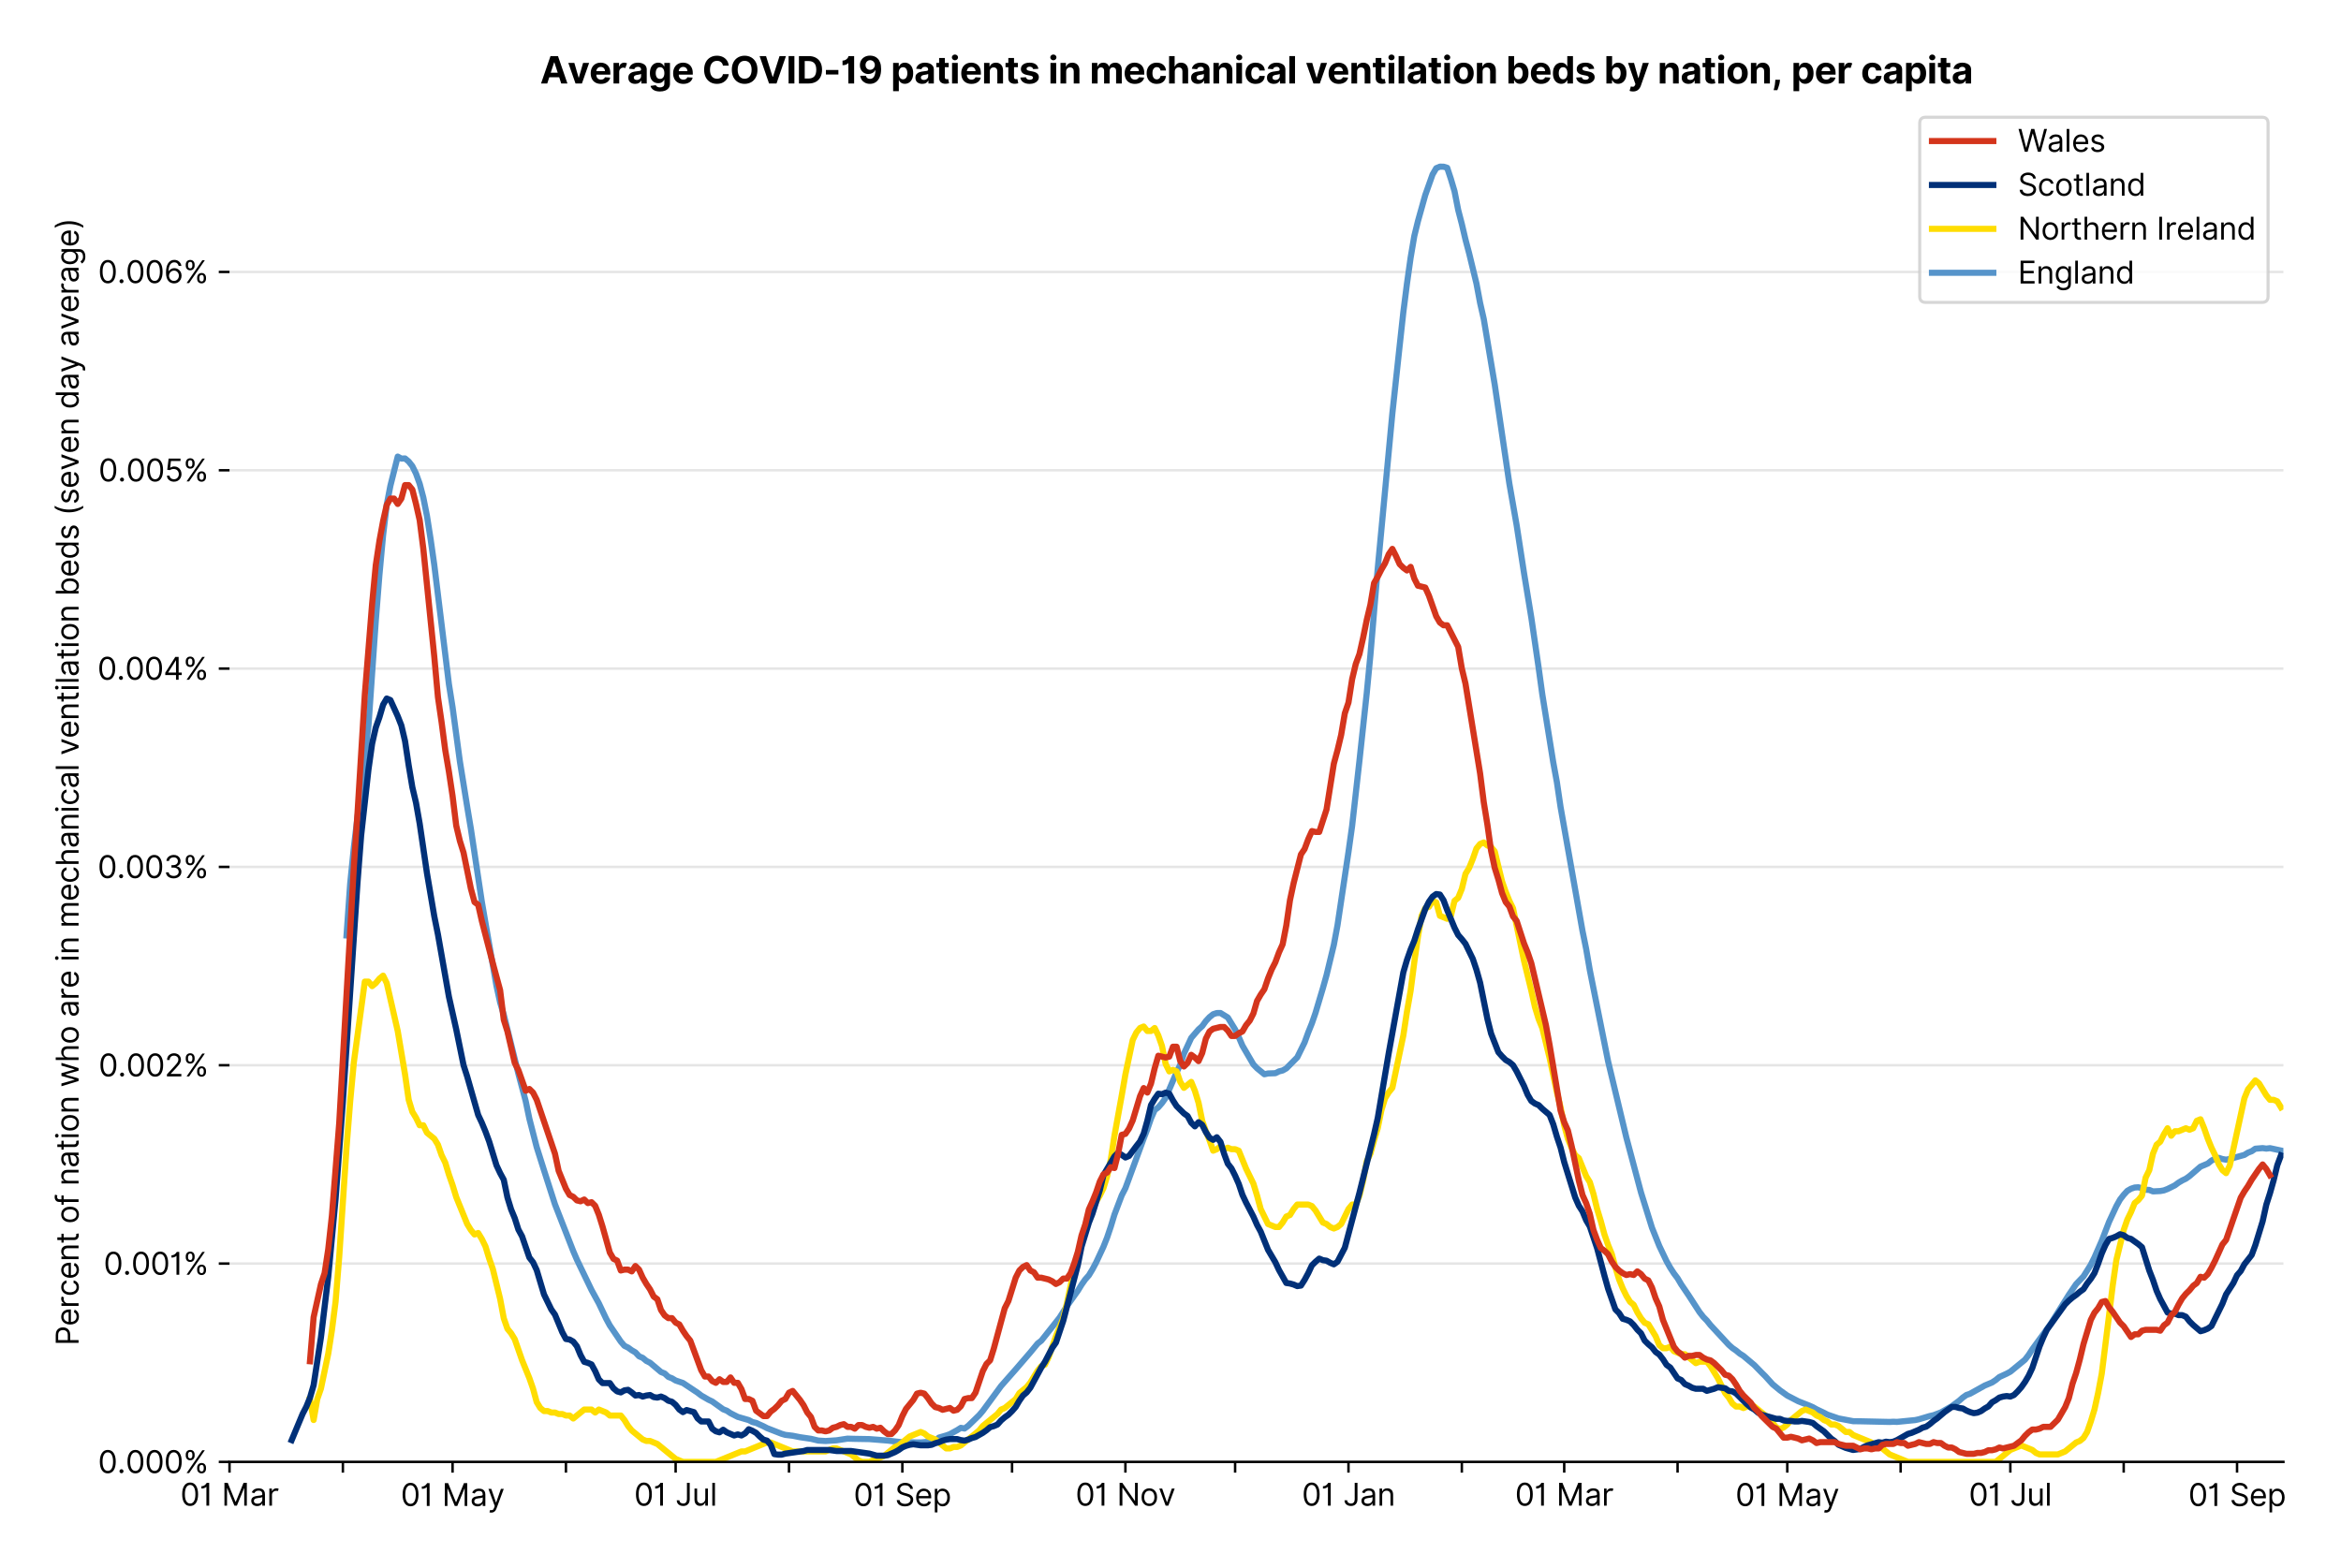 <?xml version="1.0" encoding="utf-8" standalone="no"?>
<!DOCTYPE svg PUBLIC "-//W3C//DTD SVG 1.1//EN"
  "http://www.w3.org/Graphics/SVG/1.1/DTD/svg11.dtd">
<svg version="1.1" viewBox="0 0 763.2 511.234" xmlns="http://www.w3.org/2000/svg" xmlns:xlink="http://www.w3.org/1999/xlink">
 <defs>
  <style type="text/css">*{stroke-linecap:butt;stroke-linejoin:round;}</style>
 </defs>
 <g id="figure_1">
  <g id="patch_1">
   <path d="M 0 511.234 
L 763.2 511.234 
L 763.2 0 
L 0 0 
z
" style="fill:#ffffff;"/>
  </g>
  <g id="axes_1">
   <g id="patch_2">
    <path d="M 74.825 476.745 
L 744.425 476.745 
L 744.425 33.225 
L 74.825 33.225 
z
" style="fill:#ffffff;"/>
   </g>
   <g id="matplotlib.axis_1">
    <g id="xtick_1">
     <g id="line2d_1">
      <defs>
       <path d="M 0 0 
L 0 3.5 
" id="m43c01c228f" style="stroke:#000000;stroke-width:0.8;"/>
      </defs>
      <g>
       <use style="stroke:#000000;stroke-width:0.8;" x="74.825" xlink:href="#m43c01c228f" y="476.745"/>
      </g>
     </g>
     <g id="text_1">
      <!-- 01 Mar -->
      <g transform="translate(58.788 491.018)scale(0.1 -0.1)">
       <defs>
        <path d="M 2000 -64 
Q 1230 -64 806 561 
Q 382 1186 382 2327 
Q 382 3459 809 4088 
Q 1236 4718 2000 4718 
Q 2764 4718 3191 4088 
Q 3618 3459 3618 2327 
Q 3618 1186 3194 561 
Q 2771 -64 2000 -64 
z
M 2000 436 
Q 2509 436 2791 927 
Q 3073 1418 3073 2327 
Q 3073 3234 2789 3730 
Q 2505 4227 2000 4227 
Q 1496 4227 1211 3730 
Q 927 3234 927 2327 
Q 927 1418 1210 927 
Q 1493 436 2000 436 
z
" id="Inter-Regular-30" transform="scale(0.016)"/>
        <path d="M 1973 4655 
L 1973 0 
L 1409 0 
L 1409 3836 
L 1373 3836 
Q 1341 3773 1209 3692 
Q 1077 3611 868 3551 
Q 659 3491 391 3491 
L 391 3964 
Q 661 3964 859 4061 
Q 1057 4159 1190 4291 
Q 1323 4423 1392 4529 
Q 1461 4636 1473 4655 
L 1973 4655 
z
" id="Inter-Regular-31" transform="scale(0.016)"/>
        <path id="Inter-Regular-20" transform="scale(0.016)"/>
        <path d="M 564 4655 
L 1236 4655 
L 2818 791 
L 2873 791 
L 4455 4655 
L 5127 4655 
L 5127 0 
L 4600 0 
L 4600 3536 
L 4555 3536 
L 3100 0 
L 2591 0 
L 1136 3536 
L 1091 3536 
L 1091 0 
L 564 0 
L 564 4655 
z
" id="Inter-Regular-4d" transform="scale(0.016)"/>
        <path d="M 1518 -82 
Q 1186 -82 916 44 
Q 646 170 486 410 
Q 327 650 327 991 
Q 327 1291 445 1478 
Q 564 1666 761 1773 
Q 959 1880 1199 1933 
Q 1439 1986 1682 2018 
Q 2000 2059 2199 2080 
Q 2398 2102 2490 2154 
Q 2582 2207 2582 2336 
L 2582 2355 
Q 2582 2691 2399 2877 
Q 2216 3064 1846 3064 
Q 1461 3064 1243 2895 
Q 1025 2727 936 2536 
L 427 2718 
Q 564 3036 792 3214 
Q 1021 3393 1292 3464 
Q 1564 3536 1827 3536 
Q 1996 3536 2215 3496 
Q 2434 3457 2640 3334 
Q 2846 3211 2982 2963 
Q 3118 2716 3118 2300 
L 3118 0 
L 2582 0 
L 2582 473 
L 2555 473 
Q 2500 359 2373 229 
Q 2246 100 2034 9 
Q 1823 -82 1518 -82 
z
M 1600 400 
Q 1918 400 2137 525 
Q 2357 650 2469 847 
Q 2582 1045 2582 1264 
L 2582 1755 
Q 2548 1714 2433 1681 
Q 2318 1648 2169 1624 
Q 2021 1600 1881 1583 
Q 1741 1566 1655 1555 
Q 1446 1527 1265 1467 
Q 1084 1407 974 1287 
Q 864 1168 864 964 
Q 864 684 1072 542 
Q 1280 400 1600 400 
z
" id="Inter-Regular-61" transform="scale(0.016)"/>
        <path d="M 491 0 
L 491 3491 
L 1009 3491 
L 1009 2964 
L 1046 2964 
Q 1139 3223 1389 3384 
Q 1639 3545 1955 3545 
Q 2100 3545 2209 3511 
Q 2318 3477 2400 3418 
L 2218 2964 
Q 2161 2993 2085 3010 
Q 2009 3027 1909 3027 
Q 1527 3027 1277 2794 
Q 1027 2561 1027 2209 
L 1027 0 
L 491 0 
z
" id="Inter-Regular-72" transform="scale(0.016)"/>
       </defs>
       <use xlink:href="#Inter-Regular-30"/>
       <use x="62.5" xlink:href="#Inter-Regular-31"/>
       <use x="106.676" xlink:href="#Inter-Regular-20"/>
       <use x="134.801" xlink:href="#Inter-Regular-4d"/>
       <use x="225.994" xlink:href="#Inter-Regular-61"/>
       <use x="282.386" xlink:href="#Inter-Regular-72"/>
      </g>
     </g>
    </g>
    <g id="xtick_2">
     <g id="line2d_2">
      <g>
       <use style="stroke:#000000;stroke-width:0.8;" x="111.782" xlink:href="#m43c01c228f" y="476.745"/>
      </g>
     </g>
    </g>
    <g id="xtick_3">
     <g id="line2d_3">
      <g>
       <use style="stroke:#000000;stroke-width:0.8;" x="147.546" xlink:href="#m43c01c228f" y="476.745"/>
      </g>
     </g>
     <g id="text_2">
      <!-- 01 May -->
      <g transform="translate(130.643 491.117)scale(0.1 -0.1)">
       <defs>
        <path d="M 818 -1355 
Q 682 -1355 575 -1333 
Q 468 -1311 427 -1291 
L 564 -818 
Q 857 -893 1053 -814 
Q 1250 -736 1391 -345 
L 1509 -18 
L 218 3491 
L 800 3491 
L 1764 709 
L 1800 709 
L 2764 3491 
L 3346 3491 
L 1846 -564 
Q 1550 -1355 818 -1355 
z
" id="Inter-Regular-79" transform="scale(0.016)"/>
       </defs>
       <use xlink:href="#Inter-Regular-30"/>
       <use x="62.5" xlink:href="#Inter-Regular-31"/>
       <use x="106.676" xlink:href="#Inter-Regular-20"/>
       <use x="134.801" xlink:href="#Inter-Regular-4d"/>
       <use x="225.994" xlink:href="#Inter-Regular-61"/>
       <use x="282.386" xlink:href="#Inter-Regular-79"/>
      </g>
     </g>
    </g>
    <g id="xtick_4">
     <g id="line2d_4">
      <g>
       <use style="stroke:#000000;stroke-width:0.8;" x="184.502" xlink:href="#m43c01c228f" y="476.745"/>
      </g>
     </g>
    </g>
    <g id="xtick_5">
     <g id="line2d_5">
      <g>
       <use style="stroke:#000000;stroke-width:0.8;" x="220.267" xlink:href="#m43c01c228f" y="476.745"/>
      </g>
     </g>
     <g id="text_3">
      <!-- 01 Jul -->
      <g transform="translate(206.723 491.018)scale(0.1 -0.1)">
       <defs>
        <path d="M 2346 4655 
L 2909 4655 
L 2909 1327 
Q 2909 657 2549 296 
Q 2189 -64 1582 -64 
Q 1200 -64 902 76 
Q 605 216 434 475 
Q 264 734 264 1091 
L 818 1091 
Q 818 795 1034 615 
Q 1250 436 1582 436 
Q 1948 436 2147 664 
Q 2346 893 2346 1327 
L 2346 4655 
z
" id="Inter-Regular-4a" transform="scale(0.016)"/>
        <path d="M 2691 1427 
L 2691 3491 
L 3227 3491 
L 3227 0 
L 2691 0 
L 2691 591 
L 2655 591 
Q 2532 325 2273 140 
Q 2014 -45 1618 -45 
Q 1127 -45 809 280 
Q 491 605 491 1273 
L 491 3491 
L 1027 3491 
L 1027 1309 
Q 1027 927 1242 700 
Q 1457 473 1791 473 
Q 1991 473 2199 575 
Q 2407 677 2549 888 
Q 2691 1100 2691 1427 
z
" id="Inter-Regular-75" transform="scale(0.016)"/>
        <path d="M 1027 4655 
L 1027 0 
L 491 0 
L 491 4655 
L 1027 4655 
z
" id="Inter-Regular-6c" transform="scale(0.016)"/>
       </defs>
       <use xlink:href="#Inter-Regular-30"/>
       <use x="62.5" xlink:href="#Inter-Regular-31"/>
       <use x="106.676" xlink:href="#Inter-Regular-20"/>
       <use x="134.801" xlink:href="#Inter-Regular-4a"/>
       <use x="189.063" xlink:href="#Inter-Regular-75"/>
       <use x="247.159" xlink:href="#Inter-Regular-6c"/>
      </g>
     </g>
    </g>
    <g id="xtick_6">
     <g id="line2d_6">
      <g>
       <use style="stroke:#000000;stroke-width:0.8;" x="257.223" xlink:href="#m43c01c228f" y="476.745"/>
      </g>
     </g>
    </g>
    <g id="xtick_7">
     <g id="line2d_7">
      <g>
       <use style="stroke:#000000;stroke-width:0.8;" x="294.18" xlink:href="#m43c01c228f" y="476.745"/>
      </g>
     </g>
     <g id="text_4">
      <!-- 01 Sep -->
      <g transform="translate(278.292 491.117)scale(0.1 -0.1)">
       <defs>
        <path d="M 3109 3491 
Q 3068 3836 2777 4027 
Q 2486 4218 2064 4218 
Q 1600 4218 1318 3999 
Q 1036 3780 1036 3445 
Q 1036 3195 1189 3042 
Q 1343 2889 1553 2803 
Q 1764 2718 1936 2673 
L 2409 2545 
Q 2591 2498 2815 2414 
Q 3039 2330 3244 2185 
Q 3450 2041 3584 1816 
Q 3718 1591 3718 1264 
Q 3718 886 3521 581 
Q 3325 277 2949 97 
Q 2573 -82 2036 -82 
Q 1286 -82 845 272 
Q 405 627 364 1200 
L 946 1200 
Q 968 936 1124 764 
Q 1280 593 1519 510 
Q 1759 427 2036 427 
Q 2359 427 2616 533 
Q 2873 639 3023 828 
Q 3173 1018 3173 1273 
Q 3173 1505 3043 1650 
Q 2914 1795 2702 1886 
Q 2491 1977 2246 2045 
L 1673 2209 
Q 1127 2366 809 2657 
Q 491 2948 491 3418 
Q 491 3809 703 4101 
Q 916 4393 1276 4555 
Q 1636 4718 2082 4718 
Q 2532 4718 2882 4558 
Q 3232 4398 3437 4120 
Q 3643 3843 3655 3491 
L 3109 3491 
z
" id="Inter-Regular-53" transform="scale(0.016)"/>
        <path d="M 1955 -73 
Q 1450 -73 1085 151 
Q 721 375 524 778 
Q 327 1182 327 1718 
Q 327 2255 524 2665 
Q 721 3075 1074 3305 
Q 1427 3536 1900 3536 
Q 2173 3536 2439 3445 
Q 2705 3355 2923 3151 
Q 3141 2948 3270 2614 
Q 3400 2280 3400 1791 
L 3400 1564 
L 866 1564 
Q 884 1005 1183 707 
Q 1482 409 1955 409 
Q 2271 409 2498 545 
Q 2725 682 2827 955 
L 3346 809 
Q 3223 414 2854 170 
Q 2486 -73 1955 -73 
z
M 866 2027 
L 2855 2027 
Q 2855 2470 2595 2762 
Q 2336 3055 1900 3055 
Q 1593 3055 1368 2911 
Q 1143 2768 1013 2533 
Q 884 2298 866 2027 
z
" id="Inter-Regular-65" transform="scale(0.016)"/>
        <path d="M 491 -1309 
L 491 3491 
L 1009 3491 
L 1009 2936 
L 1073 2936 
Q 1132 3027 1237 3169 
Q 1343 3311 1542 3423 
Q 1741 3536 2082 3536 
Q 2523 3536 2859 3315 
Q 3196 3095 3384 2690 
Q 3573 2286 3573 1736 
Q 3573 1182 3384 776 
Q 3196 370 2861 148 
Q 2527 -73 2091 -73 
Q 1755 -73 1552 39 
Q 1350 152 1241 296 
Q 1132 441 1073 536 
L 1027 536 
L 1027 -1309 
L 491 -1309 
z
M 1018 1745 
Q 1018 1152 1276 780 
Q 1534 409 2018 409 
Q 2355 409 2581 587 
Q 2807 766 2921 1069 
Q 3036 1373 3036 1745 
Q 3036 2114 2923 2410 
Q 2811 2707 2585 2881 
Q 2359 3055 2018 3055 
Q 1527 3055 1272 2693 
Q 1018 2332 1018 1745 
z
" id="Inter-Regular-70" transform="scale(0.016)"/>
       </defs>
       <use xlink:href="#Inter-Regular-30"/>
       <use x="62.5" xlink:href="#Inter-Regular-31"/>
       <use x="106.676" xlink:href="#Inter-Regular-20"/>
       <use x="134.801" xlink:href="#Inter-Regular-53"/>
       <use x="198.58" xlink:href="#Inter-Regular-65"/>
       <use x="256.818" xlink:href="#Inter-Regular-70"/>
      </g>
     </g>
    </g>
    <g id="xtick_8">
     <g id="line2d_8">
      <g>
       <use style="stroke:#000000;stroke-width:0.8;" x="329.944" xlink:href="#m43c01c228f" y="476.745"/>
      </g>
     </g>
    </g>
    <g id="xtick_9">
     <g id="line2d_9">
      <g>
       <use style="stroke:#000000;stroke-width:0.8;" x="366.901" xlink:href="#m43c01c228f" y="476.745"/>
      </g>
     </g>
     <g id="text_5">
      <!-- 01 Nov -->
      <g transform="translate(350.63 491.018)scale(0.1 -0.1)">
       <defs>
        <path d="M 4255 4655 
L 4255 0 
L 3709 0 
L 1173 3655 
L 1127 3655 
L 1127 0 
L 564 0 
L 564 4655 
L 1109 4655 
L 3655 991 
L 3700 991 
L 3700 4655 
L 4255 4655 
z
" id="Inter-Regular-4e" transform="scale(0.016)"/>
        <path d="M 1909 -73 
Q 1436 -73 1080 152 
Q 725 377 526 781 
Q 327 1186 327 1727 
Q 327 2273 526 2679 
Q 725 3086 1080 3311 
Q 1436 3536 1909 3536 
Q 2382 3536 2737 3311 
Q 3093 3086 3292 2679 
Q 3491 2273 3491 1727 
Q 3491 1186 3292 781 
Q 3093 377 2737 152 
Q 2382 -73 1909 -73 
z
M 1909 409 
Q 2268 409 2500 593 
Q 2732 777 2843 1077 
Q 2955 1377 2955 1727 
Q 2955 2077 2843 2379 
Q 2732 2682 2500 2868 
Q 2268 3055 1909 3055 
Q 1550 3055 1318 2868 
Q 1086 2682 975 2379 
Q 864 2077 864 1727 
Q 864 1377 975 1077 
Q 1086 777 1318 593 
Q 1550 409 1909 409 
z
" id="Inter-Regular-6f" transform="scale(0.016)"/>
        <path d="M 3346 3491 
L 2055 0 
L 1509 0 
L 218 3491 
L 800 3491 
L 1764 709 
L 1800 709 
L 2764 3491 
L 3346 3491 
z
" id="Inter-Regular-76" transform="scale(0.016)"/>
       </defs>
       <use xlink:href="#Inter-Regular-30"/>
       <use x="62.5" xlink:href="#Inter-Regular-31"/>
       <use x="106.676" xlink:href="#Inter-Regular-20"/>
       <use x="134.801" xlink:href="#Inter-Regular-4e"/>
       <use x="210.085" xlink:href="#Inter-Regular-6f"/>
       <use x="269.744" xlink:href="#Inter-Regular-76"/>
      </g>
     </g>
    </g>
    <g id="xtick_10">
     <g id="line2d_10">
      <g>
       <use style="stroke:#000000;stroke-width:0.8;" x="402.665" xlink:href="#m43c01c228f" y="476.745"/>
      </g>
     </g>
    </g>
    <g id="xtick_11">
     <g id="line2d_11">
      <g>
       <use style="stroke:#000000;stroke-width:0.8;" x="439.621" xlink:href="#m43c01c228f" y="476.745"/>
      </g>
     </g>
     <g id="text_6">
      <!-- 01 Jan -->
      <g transform="translate(424.422 491.018)scale(0.1 -0.1)">
       <defs>
        <path d="M 1027 2100 
L 1027 0 
L 491 0 
L 491 3491 
L 1009 3491 
L 1009 2945 
L 1055 2945 
Q 1177 3211 1427 3373 
Q 1677 3536 2073 3536 
Q 2602 3536 2928 3211 
Q 3255 2886 3255 2218 
L 3255 0 
L 2718 0 
L 2718 2182 
Q 2718 2593 2504 2824 
Q 2291 3055 1918 3055 
Q 1534 3055 1280 2806 
Q 1027 2557 1027 2100 
z
" id="Inter-Regular-6e" transform="scale(0.016)"/>
       </defs>
       <use xlink:href="#Inter-Regular-30"/>
       <use x="62.5" xlink:href="#Inter-Regular-31"/>
       <use x="106.676" xlink:href="#Inter-Regular-20"/>
       <use x="134.801" xlink:href="#Inter-Regular-4a"/>
       <use x="189.063" xlink:href="#Inter-Regular-61"/>
       <use x="245.455" xlink:href="#Inter-Regular-6e"/>
      </g>
     </g>
    </g>
    <g id="xtick_12">
     <g id="line2d_12">
      <g>
       <use style="stroke:#000000;stroke-width:0.8;" x="476.578" xlink:href="#m43c01c228f" y="476.745"/>
      </g>
     </g>
    </g>
    <g id="xtick_13">
     <g id="line2d_13">
      <g>
       <use style="stroke:#000000;stroke-width:0.8;" x="509.958" xlink:href="#m43c01c228f" y="476.745"/>
      </g>
     </g>
     <g id="text_7">
      <!-- 01 Mar -->
      <g transform="translate(493.921 491.018)scale(0.1 -0.1)">
       <use xlink:href="#Inter-Regular-30"/>
       <use x="62.5" xlink:href="#Inter-Regular-31"/>
       <use x="106.676" xlink:href="#Inter-Regular-20"/>
       <use x="134.801" xlink:href="#Inter-Regular-4d"/>
       <use x="225.994" xlink:href="#Inter-Regular-61"/>
       <use x="282.386" xlink:href="#Inter-Regular-72"/>
      </g>
     </g>
    </g>
    <g id="xtick_14">
     <g id="line2d_14">
      <g>
       <use style="stroke:#000000;stroke-width:0.8;" x="546.915" xlink:href="#m43c01c228f" y="476.745"/>
      </g>
     </g>
    </g>
    <g id="xtick_15">
     <g id="line2d_15">
      <g>
       <use style="stroke:#000000;stroke-width:0.8;" x="582.679" xlink:href="#m43c01c228f" y="476.745"/>
      </g>
     </g>
     <g id="text_8">
      <!-- 01 May -->
      <g transform="translate(565.776 491.117)scale(0.1 -0.1)">
       <use xlink:href="#Inter-Regular-30"/>
       <use x="62.5" xlink:href="#Inter-Regular-31"/>
       <use x="106.676" xlink:href="#Inter-Regular-20"/>
       <use x="134.801" xlink:href="#Inter-Regular-4d"/>
       <use x="225.994" xlink:href="#Inter-Regular-61"/>
       <use x="282.386" xlink:href="#Inter-Regular-79"/>
      </g>
     </g>
    </g>
    <g id="xtick_16">
     <g id="line2d_16">
      <g>
       <use style="stroke:#000000;stroke-width:0.8;" x="619.635" xlink:href="#m43c01c228f" y="476.745"/>
      </g>
     </g>
    </g>
    <g id="xtick_17">
     <g id="line2d_17">
      <g>
       <use style="stroke:#000000;stroke-width:0.8;" x="655.4" xlink:href="#m43c01c228f" y="476.745"/>
      </g>
     </g>
     <g id="text_9">
      <!-- 01 Jul -->
      <g transform="translate(641.856 491.018)scale(0.1 -0.1)">
       <use xlink:href="#Inter-Regular-30"/>
       <use x="62.5" xlink:href="#Inter-Regular-31"/>
       <use x="106.676" xlink:href="#Inter-Regular-20"/>
       <use x="134.801" xlink:href="#Inter-Regular-4a"/>
       <use x="189.063" xlink:href="#Inter-Regular-75"/>
       <use x="247.159" xlink:href="#Inter-Regular-6c"/>
      </g>
     </g>
    </g>
    <g id="xtick_18">
     <g id="line2d_18">
      <g>
       <use style="stroke:#000000;stroke-width:0.8;" x="692.356" xlink:href="#m43c01c228f" y="476.745"/>
      </g>
     </g>
    </g>
    <g id="xtick_19">
     <g id="line2d_19">
      <g>
       <use style="stroke:#000000;stroke-width:0.8;" x="729.313" xlink:href="#m43c01c228f" y="476.745"/>
      </g>
     </g>
     <g id="text_10">
      <!-- 01 Sep -->
      <g transform="translate(713.425 491.117)scale(0.1 -0.1)">
       <use xlink:href="#Inter-Regular-30"/>
       <use x="62.5" xlink:href="#Inter-Regular-31"/>
       <use x="106.676" xlink:href="#Inter-Regular-20"/>
       <use x="134.801" xlink:href="#Inter-Regular-53"/>
       <use x="198.58" xlink:href="#Inter-Regular-65"/>
       <use x="256.818" xlink:href="#Inter-Regular-70"/>
      </g>
     </g>
    </g>
   </g>
   <g id="matplotlib.axis_2">
    <g id="ytick_1">
     <g id="line2d_20">
      <path clip-path="url(#pea4df1e62a)" d="M 74.825 476.745 
L 744.425 476.745 
" style="fill:none;stroke:#e5e5e5;stroke-linecap:square;stroke-width:0.8;"/>
     </g>
     <g id="line2d_21">
      <defs>
       <path d="M 0 0 
L -3.5 0 
" id="m84e343cd49" style="stroke:#000000;stroke-width:0.8;"/>
      </defs>
      <g>
       <use style="stroke:#000000;stroke-width:0.8;" x="74.825" xlink:href="#m84e343cd49" y="476.745"/>
      </g>
     </g>
     <g id="text_11">
      <!-- 0.000% -->
      <g transform="translate(31.944 480.382)scale(0.1 -0.1)">
       <defs>
        <path d="M 882 -36 
Q 714 -36 593 84 
Q 473 205 473 373 
Q 473 541 593 661 
Q 714 782 882 782 
Q 1050 782 1170 661 
Q 1291 541 1291 373 
Q 1291 205 1170 84 
Q 1050 -36 882 -36 
z
" id="Inter-Regular-2e" transform="scale(0.016)"/>
        <path d="M 2855 873 
L 2855 1118 
Q 2855 1373 2960 1585 
Q 3066 1798 3269 1926 
Q 3473 2055 3764 2055 
Q 4059 2055 4259 1926 
Q 4459 1798 4561 1585 
Q 4664 1373 4664 1118 
L 4664 873 
Q 4664 618 4560 405 
Q 4457 193 4256 64 
Q 4055 -64 3764 -64 
Q 3468 -64 3266 64 
Q 3064 193 2959 405 
Q 2855 618 2855 873 
z
M 536 3536 
L 536 3782 
Q 536 4036 642 4248 
Q 748 4461 951 4589 
Q 1155 4718 1446 4718 
Q 1741 4718 1941 4589 
Q 2141 4461 2243 4248 
Q 2346 4036 2346 3782 
L 2346 3536 
Q 2346 3282 2242 3069 
Q 2139 2857 1937 2728 
Q 1736 2600 1446 2600 
Q 1150 2600 948 2728 
Q 746 2857 641 3069 
Q 536 3282 536 3536 
z
M 709 0 
L 3909 4655 
L 4427 4655 
L 1227 0 
L 709 0 
z
M 3318 1118 
L 3318 873 
Q 3318 661 3418 494 
Q 3518 327 3764 327 
Q 4002 327 4101 494 
Q 4200 661 4200 873 
L 4200 1118 
Q 4200 1330 4104 1497 
Q 4009 1664 3764 1664 
Q 3525 1664 3421 1497 
Q 3318 1330 3318 1118 
z
M 1000 3782 
L 1000 3536 
Q 1000 3325 1100 3158 
Q 1200 2991 1446 2991 
Q 1684 2991 1783 3158 
Q 1882 3325 1882 3536 
L 1882 3782 
Q 1882 3993 1786 4160 
Q 1691 4327 1446 4327 
Q 1207 4327 1103 4160 
Q 1000 3993 1000 3782 
z
" id="Inter-Regular-25" transform="scale(0.016)"/>
       </defs>
       <use xlink:href="#Inter-Regular-30"/>
       <use x="62.5" xlink:href="#Inter-Regular-2e"/>
       <use x="90.057" xlink:href="#Inter-Regular-30"/>
       <use x="152.557" xlink:href="#Inter-Regular-30"/>
       <use x="215.057" xlink:href="#Inter-Regular-30"/>
       <use x="277.557" xlink:href="#Inter-Regular-25"/>
      </g>
     </g>
    </g>
    <g id="ytick_2">
     <g id="line2d_22">
      <path clip-path="url(#pea4df1e62a)" d="M 74.825 412.067 
L 744.425 412.067 
" style="fill:none;stroke:#e5e5e5;stroke-linecap:square;stroke-width:0.8;"/>
     </g>
     <g id="line2d_23">
      <g>
       <use style="stroke:#000000;stroke-width:0.8;" x="74.825" xlink:href="#m84e343cd49" y="412.067"/>
      </g>
     </g>
     <g id="text_12">
      <!-- 0.001% -->
      <g transform="translate(33.777 415.704)scale(0.1 -0.1)">
       <use xlink:href="#Inter-Regular-30"/>
       <use x="62.5" xlink:href="#Inter-Regular-2e"/>
       <use x="90.057" xlink:href="#Inter-Regular-30"/>
       <use x="152.557" xlink:href="#Inter-Regular-30"/>
       <use x="215.057" xlink:href="#Inter-Regular-31"/>
       <use x="259.233" xlink:href="#Inter-Regular-25"/>
      </g>
     </g>
    </g>
    <g id="ytick_3">
     <g id="line2d_24">
      <path clip-path="url(#pea4df1e62a)" d="M 74.825 347.389 
L 744.425 347.389 
" style="fill:none;stroke:#e5e5e5;stroke-linecap:square;stroke-width:0.8;"/>
     </g>
     <g id="line2d_25">
      <g>
       <use style="stroke:#000000;stroke-width:0.8;" x="74.825" xlink:href="#m84e343cd49" y="347.389"/>
      </g>
     </g>
     <g id="text_13">
      <!-- 0.002% -->
      <g transform="translate(32.142 351.026)scale(0.1 -0.1)">
       <defs>
        <path d="M 482 0 
L 482 409 
L 2018 2091 
Q 2289 2386 2464 2605 
Q 2639 2825 2724 3019 
Q 2809 3214 2809 3427 
Q 2809 3795 2553 4011 
Q 2298 4227 1918 4227 
Q 1514 4227 1275 3985 
Q 1036 3743 1036 3345 
L 500 3345 
Q 500 3755 688 4064 
Q 877 4373 1203 4545 
Q 1530 4718 1936 4718 
Q 2346 4718 2661 4545 
Q 2977 4373 3156 4079 
Q 3336 3786 3336 3427 
Q 3336 3170 3244 2926 
Q 3152 2682 2926 2383 
Q 2700 2084 2300 1655 
L 1255 536 
L 1255 500 
L 3418 500 
L 3418 0 
L 482 0 
z
" id="Inter-Regular-32" transform="scale(0.016)"/>
       </defs>
       <use xlink:href="#Inter-Regular-30"/>
       <use x="62.5" xlink:href="#Inter-Regular-2e"/>
       <use x="90.057" xlink:href="#Inter-Regular-30"/>
       <use x="152.557" xlink:href="#Inter-Regular-30"/>
       <use x="215.057" xlink:href="#Inter-Regular-32"/>
       <use x="275.568" xlink:href="#Inter-Regular-25"/>
      </g>
     </g>
    </g>
    <g id="ytick_4">
     <g id="line2d_26">
      <path clip-path="url(#pea4df1e62a)" d="M 74.825 282.711 
L 744.425 282.711 
" style="fill:none;stroke:#e5e5e5;stroke-linecap:square;stroke-width:0.8;"/>
     </g>
     <g id="line2d_27">
      <g>
       <use style="stroke:#000000;stroke-width:0.8;" x="74.825" xlink:href="#m84e343cd49" y="282.711"/>
      </g>
     </g>
     <g id="text_14">
      <!-- 0.003% -->
      <g transform="translate(31.83 286.348)scale(0.1 -0.1)">
       <defs>
        <path d="M 2055 -64 
Q 1605 -64 1253 90 
Q 902 245 696 521 
Q 491 798 473 1164 
L 1046 1164 
Q 1071 827 1356 631 
Q 1641 436 2046 436 
Q 2493 436 2783 664 
Q 3073 893 3073 1264 
Q 3073 1650 2787 1893 
Q 2502 2136 1973 2136 
L 1600 2136 
L 1600 2636 
L 1973 2636 
Q 2386 2636 2647 2856 
Q 2909 3077 2909 3445 
Q 2909 3798 2679 4012 
Q 2450 4227 2064 4227 
Q 1823 4227 1610 4139 
Q 1398 4052 1264 3887 
Q 1130 3723 1118 3491 
L 573 3491 
Q 586 3857 793 4133 
Q 1000 4409 1335 4563 
Q 1671 4718 2073 4718 
Q 2505 4718 2814 4544 
Q 3123 4370 3289 4086 
Q 3455 3802 3455 3473 
Q 3455 3080 3249 2802 
Q 3043 2525 2691 2418 
L 2691 2382 
Q 3132 2309 3379 2008 
Q 3627 1707 3627 1264 
Q 3627 884 3421 583 
Q 3216 282 2861 109 
Q 2507 -64 2055 -64 
z
" id="Inter-Regular-33" transform="scale(0.016)"/>
       </defs>
       <use xlink:href="#Inter-Regular-30"/>
       <use x="62.5" xlink:href="#Inter-Regular-2e"/>
       <use x="90.057" xlink:href="#Inter-Regular-30"/>
       <use x="152.557" xlink:href="#Inter-Regular-30"/>
       <use x="215.057" xlink:href="#Inter-Regular-33"/>
       <use x="278.693" xlink:href="#Inter-Regular-25"/>
      </g>
     </g>
    </g>
    <g id="ytick_5">
     <g id="line2d_28">
      <path clip-path="url(#pea4df1e62a)" d="M 74.825 218.033 
L 744.425 218.033 
" style="fill:none;stroke:#e5e5e5;stroke-linecap:square;stroke-width:0.8;"/>
     </g>
     <g id="line2d_29">
      <g>
       <use style="stroke:#000000;stroke-width:0.8;" x="74.825" xlink:href="#m84e343cd49" y="218.033"/>
      </g>
     </g>
     <g id="text_15">
      <!-- 0.004% -->
      <g transform="translate(31.773 221.67)scale(0.1 -0.1)">
       <defs>
        <path d="M 373 955 
L 373 1418 
L 2418 4655 
L 3100 4655 
L 3100 1455 
L 3736 1455 
L 3736 955 
L 3100 955 
L 3100 0 
L 2564 0 
L 2564 955 
L 373 955 
z
M 2564 1455 
L 2564 3936 
L 2527 3936 
L 982 1491 
L 982 1455 
L 2564 1455 
z
" id="Inter-Regular-34" transform="scale(0.016)"/>
       </defs>
       <use xlink:href="#Inter-Regular-30"/>
       <use x="62.5" xlink:href="#Inter-Regular-2e"/>
       <use x="90.057" xlink:href="#Inter-Regular-30"/>
       <use x="152.557" xlink:href="#Inter-Regular-30"/>
       <use x="215.057" xlink:href="#Inter-Regular-34"/>
       <use x="279.261" xlink:href="#Inter-Regular-25"/>
      </g>
     </g>
    </g>
    <g id="ytick_6">
     <g id="line2d_30">
      <path clip-path="url(#pea4df1e62a)" d="M 74.825 153.355 
L 744.425 153.355 
" style="fill:none;stroke:#e5e5e5;stroke-linecap:square;stroke-width:0.8;"/>
     </g>
     <g id="line2d_31">
      <g>
       <use style="stroke:#000000;stroke-width:0.8;" x="74.825" xlink:href="#m84e343cd49" y="153.355"/>
      </g>
     </g>
     <g id="text_16">
      <!-- 0.005% -->
      <g transform="translate(32.114 156.992)scale(0.1 -0.1)">
       <defs>
        <path d="M 1936 -64 
Q 1536 -64 1216 95 
Q 896 255 702 532 
Q 509 809 491 1164 
L 1036 1164 
Q 1068 848 1324 642 
Q 1580 436 1936 436 
Q 2223 436 2447 570 
Q 2671 705 2799 940 
Q 2927 1175 2927 1473 
Q 2927 1777 2794 2017 
Q 2661 2257 2429 2395 
Q 2198 2534 1900 2536 
Q 1686 2539 1461 2472 
Q 1236 2405 1091 2300 
L 564 2364 
L 846 4655 
L 3264 4655 
L 3264 4155 
L 1318 4155 
L 1155 2782 
L 1182 2782 
Q 1325 2895 1541 2970 
Q 1757 3045 1991 3045 
Q 2418 3045 2753 2842 
Q 3089 2639 3281 2286 
Q 3473 1934 3473 1482 
Q 3473 1036 3274 687 
Q 3075 339 2727 137 
Q 2380 -64 1936 -64 
z
" id="Inter-Regular-35" transform="scale(0.016)"/>
       </defs>
       <use xlink:href="#Inter-Regular-30"/>
       <use x="62.5" xlink:href="#Inter-Regular-2e"/>
       <use x="90.057" xlink:href="#Inter-Regular-30"/>
       <use x="152.557" xlink:href="#Inter-Regular-30"/>
       <use x="215.057" xlink:href="#Inter-Regular-35"/>
       <use x="275.852" xlink:href="#Inter-Regular-25"/>
      </g>
     </g>
    </g>
    <g id="ytick_7">
     <g id="line2d_32">
      <path clip-path="url(#pea4df1e62a)" d="M 74.825 88.677 
L 744.425 88.677 
" style="fill:none;stroke:#e5e5e5;stroke-linecap:square;stroke-width:0.8;"/>
     </g>
     <g id="line2d_33">
      <g>
       <use style="stroke:#000000;stroke-width:0.8;" x="74.825" xlink:href="#m84e343cd49" y="88.677"/>
      </g>
     </g>
     <g id="text_17">
      <!-- 0.006% -->
      <g transform="translate(31.958 92.314)scale(0.1 -0.1)">
       <defs>
        <path d="M 2027 -64 
Q 1741 -59 1454 45 
Q 1168 150 932 399 
Q 696 648 552 1074 
Q 409 1500 409 2145 
Q 409 3386 861 4056 
Q 1314 4727 2100 4727 
Q 2686 4727 3073 4384 
Q 3461 4041 3546 3491 
L 2991 3491 
Q 2914 3811 2691 4019 
Q 2468 4227 2100 4227 
Q 1559 4227 1249 3755 
Q 939 3284 936 2427 
L 973 2427 
Q 1164 2716 1461 2880 
Q 1759 3045 2118 3045 
Q 2518 3045 2850 2846 
Q 3182 2648 3382 2299 
Q 3582 1950 3582 1500 
Q 3582 1068 3389 710 
Q 3196 352 2847 142 
Q 2498 -68 2027 -64 
z
M 2027 436 
Q 2314 436 2542 579 
Q 2771 723 2903 964 
Q 3036 1205 3036 1500 
Q 3036 1789 2908 2026 
Q 2780 2264 2556 2404 
Q 2332 2545 2046 2545 
Q 1757 2545 1525 2397 
Q 1293 2250 1157 2010 
Q 1021 1770 1018 1491 
Q 1018 1214 1149 973 
Q 1280 732 1508 584 
Q 1736 436 2027 436 
z
" id="Inter-Regular-36" transform="scale(0.016)"/>
       </defs>
       <use xlink:href="#Inter-Regular-30"/>
       <use x="62.5" xlink:href="#Inter-Regular-2e"/>
       <use x="90.057" xlink:href="#Inter-Regular-30"/>
       <use x="152.557" xlink:href="#Inter-Regular-30"/>
       <use x="215.057" xlink:href="#Inter-Regular-36"/>
       <use x="277.415" xlink:href="#Inter-Regular-25"/>
      </g>
     </g>
    </g>
    <g id="text_18">
     <!-- Percent of nation who are in mechanical ventilation beds (seven day average) -->
     <g transform="translate(25.614 438.816)rotate(-90)scale(0.1 -0.1)">
      <defs>
       <path d="M 564 0 
L 564 4655 
L 2136 4655 
Q 2684 4655 3033 4458 
Q 3382 4261 3550 3927 
Q 3718 3593 3718 3182 
Q 3718 2770 3551 2434 
Q 3384 2098 3036 1899 
Q 2689 1700 2146 1700 
L 1127 1700 
L 1127 0 
L 564 0 
z
M 1127 2200 
L 2127 2200 
Q 2689 2200 2926 2482 
Q 3164 2764 3164 3182 
Q 3164 3602 2925 3878 
Q 2686 4155 2118 4155 
L 1127 4155 
L 1127 2200 
z
" id="Inter-Regular-50" transform="scale(0.016)"/>
       <path d="M 1909 -73 
Q 1418 -73 1063 159 
Q 709 391 518 798 
Q 327 1205 327 1727 
Q 327 2259 524 2667 
Q 721 3075 1074 3305 
Q 1427 3536 1900 3536 
Q 2268 3536 2563 3400 
Q 2859 3264 3047 3018 
Q 3236 2773 3282 2445 
L 2746 2445 
Q 2684 2684 2474 2869 
Q 2264 3055 1909 3055 
Q 1439 3055 1151 2697 
Q 864 2339 864 1745 
Q 864 1139 1148 774 
Q 1432 409 1909 409 
Q 2223 409 2447 570 
Q 2671 732 2746 1018 
L 3282 1018 
Q 3236 709 3058 462 
Q 2880 216 2588 71 
Q 2296 -73 1909 -73 
z
" id="Inter-Regular-63" transform="scale(0.016)"/>
       <path d="M 2009 3491 
L 2009 3036 
L 1264 3036 
L 1264 1000 
Q 1264 773 1331 660 
Q 1398 548 1503 510 
Q 1609 473 1727 473 
Q 1816 473 1873 483 
Q 1930 493 1964 500 
L 2073 18 
Q 2018 -2 1920 -23 
Q 1823 -45 1673 -45 
Q 1446 -45 1228 52 
Q 1011 150 869 350 
Q 727 550 727 855 
L 727 3036 
L 200 3036 
L 200 3491 
L 727 3491 
L 727 4327 
L 1264 4327 
L 1264 3491 
L 2009 3491 
z
" id="Inter-Regular-74" transform="scale(0.016)"/>
       <path d="M 2046 3491 
L 2046 3036 
L 1264 3036 
L 1264 0 
L 727 0 
L 727 3036 
L 164 3036 
L 164 3491 
L 727 3491 
L 727 3973 
Q 727 4273 868 4473 
Q 1009 4673 1234 4773 
Q 1459 4873 1709 4873 
Q 1907 4873 2032 4841 
Q 2157 4809 2218 4782 
L 2064 4318 
Q 2023 4332 1951 4352 
Q 1880 4373 1764 4373 
Q 1498 4373 1381 4239 
Q 1264 4105 1264 3845 
L 1264 3491 
L 2046 3491 
z
" id="Inter-Regular-66" transform="scale(0.016)"/>
       <path d="M 491 0 
L 491 3491 
L 1027 3491 
L 1027 0 
L 491 0 
z
M 764 4073 
Q 607 4073 494 4179 
Q 382 4286 382 4436 
Q 382 4586 494 4693 
Q 607 4800 764 4800 
Q 921 4800 1033 4693 
Q 1146 4586 1146 4436 
Q 1146 4286 1033 4179 
Q 921 4073 764 4073 
z
" id="Inter-Regular-69" transform="scale(0.016)"/>
       <path d="M 1282 0 
L 218 3491 
L 782 3491 
L 1536 818 
L 1573 818 
L 2318 3491 
L 2891 3491 
L 3627 827 
L 3664 827 
L 4418 3491 
L 4982 3491 
L 3918 0 
L 3391 0 
L 2627 2682 
L 2573 2682 
L 1809 0 
L 1282 0 
z
" id="Inter-Regular-77" transform="scale(0.016)"/>
       <path d="M 1027 2100 
L 1027 0 
L 491 0 
L 491 4655 
L 1027 4655 
L 1027 2945 
L 1073 2945 
Q 1196 3216 1442 3376 
Q 1689 3536 2100 3536 
Q 2636 3536 2963 3213 
Q 3291 2891 3291 2218 
L 3291 0 
L 2755 0 
L 2755 2182 
Q 2755 2598 2540 2826 
Q 2325 3055 1946 3055 
Q 1548 3055 1287 2806 
Q 1027 2557 1027 2100 
z
" id="Inter-Regular-68" transform="scale(0.016)"/>
       <path d="M 491 0 
L 491 3491 
L 1009 3491 
L 1009 2945 
L 1055 2945 
Q 1164 3225 1407 3380 
Q 1650 3536 1991 3536 
Q 2336 3536 2567 3380 
Q 2798 3225 2927 2945 
L 2964 2945 
Q 3098 3216 3366 3376 
Q 3634 3536 4009 3536 
Q 4477 3536 4775 3244 
Q 5073 2952 5073 2336 
L 5073 0 
L 4536 0 
L 4536 2336 
Q 4536 2723 4325 2889 
Q 4114 3055 3827 3055 
Q 3459 3055 3257 2833 
Q 3055 2611 3055 2273 
L 3055 0 
L 2509 0 
L 2509 2391 
Q 2509 2689 2316 2872 
Q 2123 3055 1818 3055 
Q 1609 3055 1428 2943 
Q 1248 2832 1137 2635 
Q 1027 2439 1027 2182 
L 1027 0 
L 491 0 
z
" id="Inter-Regular-6d" transform="scale(0.016)"/>
       <path d="M 564 0 
L 564 4655 
L 1100 4655 
L 1100 2936 
L 1146 2936 
Q 1205 3027 1310 3169 
Q 1416 3311 1615 3423 
Q 1814 3536 2155 3536 
Q 2596 3536 2932 3315 
Q 3268 3095 3457 2690 
Q 3646 2286 3646 1736 
Q 3646 1182 3457 776 
Q 3268 370 2934 148 
Q 2600 -73 2164 -73 
Q 1827 -73 1625 39 
Q 1423 152 1314 296 
Q 1205 441 1146 536 
L 1082 536 
L 1082 0 
L 564 0 
z
M 1091 1745 
Q 1091 1152 1349 780 
Q 1607 409 2091 409 
Q 2427 409 2653 587 
Q 2880 766 2994 1069 
Q 3109 1373 3109 1745 
Q 3109 2114 2996 2410 
Q 2884 2707 2658 2881 
Q 2432 3055 2091 3055 
Q 1600 3055 1345 2693 
Q 1091 2332 1091 1745 
z
" id="Inter-Regular-62" transform="scale(0.016)"/>
       <path d="M 1809 -73 
Q 1373 -73 1039 148 
Q 705 370 516 776 
Q 327 1182 327 1736 
Q 327 2286 516 2690 
Q 705 3095 1041 3315 
Q 1377 3536 1818 3536 
Q 2159 3536 2358 3423 
Q 2557 3311 2662 3169 
Q 2768 3027 2827 2936 
L 2873 2936 
L 2873 4655 
L 3409 4655 
L 3409 0 
L 2891 0 
L 2891 536 
L 2827 536 
Q 2768 441 2659 296 
Q 2550 152 2348 39 
Q 2146 -73 1809 -73 
z
M 1882 409 
Q 2366 409 2624 780 
Q 2882 1152 2882 1745 
Q 2882 2332 2627 2693 
Q 2373 3055 1882 3055 
Q 1541 3055 1315 2881 
Q 1089 2707 976 2410 
Q 864 2114 864 1745 
Q 864 1373 978 1069 
Q 1093 766 1319 587 
Q 1546 409 1882 409 
z
" id="Inter-Regular-64" transform="scale(0.016)"/>
       <path d="M 2964 2709 
L 2482 2573 
Q 2411 2755 2245 2914 
Q 2080 3073 1727 3073 
Q 1407 3073 1194 2926 
Q 982 2780 982 2555 
Q 982 2355 1127 2239 
Q 1273 2123 1582 2045 
L 2100 1918 
Q 3027 1691 3027 973 
Q 3027 673 2855 436 
Q 2684 200 2377 63 
Q 2071 -73 1664 -73 
Q 1130 -73 780 159 
Q 430 391 336 836 
L 846 964 
Q 989 400 1655 400 
Q 2030 400 2251 560 
Q 2473 720 2473 945 
Q 2473 1316 1955 1436 
L 1373 1573 
Q 893 1686 669 1926 
Q 446 2166 446 2527 
Q 446 2823 613 3050 
Q 780 3277 1069 3406 
Q 1359 3536 1727 3536 
Q 2246 3536 2542 3309 
Q 2839 3082 2964 2709 
z
" id="Inter-Regular-73" transform="scale(0.016)"/>
       <path d="M 682 1964 
Q 682 2823 906 3544 
Q 1130 4266 1546 4873 
L 2018 4873 
Q 1800 4573 1623 4095 
Q 1446 3618 1341 3061 
Q 1236 2505 1236 1964 
Q 1236 1423 1341 866 
Q 1446 309 1623 -168 
Q 1800 -645 2018 -945 
L 1546 -945 
Q 1130 -339 906 383 
Q 682 1105 682 1964 
z
" id="Inter-Regular-28" transform="scale(0.016)"/>
       <path d="M 1900 -1382 
Q 1316 -1382 976 -1169 
Q 636 -957 473 -682 
L 900 -382 
Q 973 -477 1084 -601 
Q 1196 -725 1390 -817 
Q 1584 -909 1900 -909 
Q 2323 -909 2598 -704 
Q 2873 -500 2873 -64 
L 2873 645 
L 2827 645 
Q 2768 550 2660 410 
Q 2552 270 2351 162 
Q 2150 55 1809 55 
Q 1386 55 1051 255 
Q 716 455 521 836 
Q 327 1218 327 1764 
Q 327 2300 516 2699 
Q 705 3098 1041 3317 
Q 1377 3536 1818 3536 
Q 2159 3536 2360 3423 
Q 2561 3311 2669 3169 
Q 2777 3027 2836 2936 
L 2891 2936 
L 2891 3491 
L 3409 3491 
L 3409 -100 
Q 3409 -550 3205 -833 
Q 3002 -1116 2660 -1249 
Q 2318 -1382 1900 -1382 
z
M 1882 536 
Q 2366 536 2624 864 
Q 2882 1193 2882 1773 
Q 2882 2339 2627 2697 
Q 2373 3055 1882 3055 
Q 1541 3055 1315 2882 
Q 1089 2709 976 2418 
Q 864 2127 864 1773 
Q 864 1227 1120 881 
Q 1377 536 1882 536 
z
" id="Inter-Regular-67" transform="scale(0.016)"/>
       <path d="M 1638 1940 
Q 1638 1081 1414 359 
Q 1191 -362 775 -969 
L 302 -969 
Q 520 -669 697 -191 
Q 875 286 979 842 
Q 1084 1399 1084 1940 
Q 1084 2481 979 3038 
Q 875 3595 697 4072 
Q 520 4549 302 4849 
L 775 4849 
Q 1191 4243 1414 3521 
Q 1638 2799 1638 1940 
z
" id="Inter-Regular-29" transform="scale(0.016)"/>
      </defs>
      <use xlink:href="#Inter-Regular-50"/>
      <use x="63.494" xlink:href="#Inter-Regular-65"/>
      <use x="121.733" xlink:href="#Inter-Regular-72"/>
      <use x="160.085" xlink:href="#Inter-Regular-63"/>
      <use x="215.909" xlink:href="#Inter-Regular-65"/>
      <use x="274.148" xlink:href="#Inter-Regular-6e"/>
      <use x="332.671" xlink:href="#Inter-Regular-74"/>
      <use x="369.034" xlink:href="#Inter-Regular-20"/>
      <use x="397.159" xlink:href="#Inter-Regular-6f"/>
      <use x="456.818" xlink:href="#Inter-Regular-66"/>
      <use x="492.898" xlink:href="#Inter-Regular-20"/>
      <use x="521.023" xlink:href="#Inter-Regular-6e"/>
      <use x="579.546" xlink:href="#Inter-Regular-61"/>
      <use x="635.938" xlink:href="#Inter-Regular-74"/>
      <use x="672.301" xlink:href="#Inter-Regular-69"/>
      <use x="696.023" xlink:href="#Inter-Regular-6f"/>
      <use x="755.682" xlink:href="#Inter-Regular-6e"/>
      <use x="814.205" xlink:href="#Inter-Regular-20"/>
      <use x="842.33" xlink:href="#Inter-Regular-77"/>
      <use x="923.58" xlink:href="#Inter-Regular-68"/>
      <use x="982.671" xlink:href="#Inter-Regular-6f"/>
      <use x="1042.33" xlink:href="#Inter-Regular-20"/>
      <use x="1070.455" xlink:href="#Inter-Regular-61"/>
      <use x="1126.847" xlink:href="#Inter-Regular-72"/>
      <use x="1165.199" xlink:href="#Inter-Regular-65"/>
      <use x="1223.438" xlink:href="#Inter-Regular-20"/>
      <use x="1251.563" xlink:href="#Inter-Regular-69"/>
      <use x="1275.284" xlink:href="#Inter-Regular-6e"/>
      <use x="1333.807" xlink:href="#Inter-Regular-20"/>
      <use x="1361.932" xlink:href="#Inter-Regular-6d"/>
      <use x="1448.864" xlink:href="#Inter-Regular-65"/>
      <use x="1507.103" xlink:href="#Inter-Regular-63"/>
      <use x="1562.926" xlink:href="#Inter-Regular-68"/>
      <use x="1622.017" xlink:href="#Inter-Regular-61"/>
      <use x="1678.409" xlink:href="#Inter-Regular-6e"/>
      <use x="1736.932" xlink:href="#Inter-Regular-69"/>
      <use x="1760.654" xlink:href="#Inter-Regular-63"/>
      <use x="1816.478" xlink:href="#Inter-Regular-61"/>
      <use x="1872.87" xlink:href="#Inter-Regular-6c"/>
      <use x="1896.591" xlink:href="#Inter-Regular-20"/>
      <use x="1924.716" xlink:href="#Inter-Regular-76"/>
      <use x="1980.398" xlink:href="#Inter-Regular-65"/>
      <use x="2038.637" xlink:href="#Inter-Regular-6e"/>
      <use x="2097.159" xlink:href="#Inter-Regular-74"/>
      <use x="2133.523" xlink:href="#Inter-Regular-69"/>
      <use x="2157.245" xlink:href="#Inter-Regular-6c"/>
      <use x="2180.966" xlink:href="#Inter-Regular-61"/>
      <use x="2237.358" xlink:href="#Inter-Regular-74"/>
      <use x="2273.722" xlink:href="#Inter-Regular-69"/>
      <use x="2297.444" xlink:href="#Inter-Regular-6f"/>
      <use x="2357.103" xlink:href="#Inter-Regular-6e"/>
      <use x="2415.625" xlink:href="#Inter-Regular-20"/>
      <use x="2443.75" xlink:href="#Inter-Regular-62"/>
      <use x="2505.824" xlink:href="#Inter-Regular-65"/>
      <use x="2564.063" xlink:href="#Inter-Regular-64"/>
      <use x="2626.137" xlink:href="#Inter-Regular-73"/>
      <use x="2678.41" xlink:href="#Inter-Regular-20"/>
      <use x="2706.535" xlink:href="#Inter-Regular-28"/>
      <use x="2742.756" xlink:href="#Inter-Regular-73"/>
      <use x="2795.029" xlink:href="#Inter-Regular-65"/>
      <use x="2853.267" xlink:href="#Inter-Regular-76"/>
      <use x="2908.949" xlink:href="#Inter-Regular-65"/>
      <use x="2967.188" xlink:href="#Inter-Regular-6e"/>
      <use x="3025.711" xlink:href="#Inter-Regular-20"/>
      <use x="3053.836" xlink:href="#Inter-Regular-64"/>
      <use x="3115.91" xlink:href="#Inter-Regular-61"/>
      <use x="3172.302" xlink:href="#Inter-Regular-79"/>
      <use x="3227.983" xlink:href="#Inter-Regular-20"/>
      <use x="3256.108" xlink:href="#Inter-Regular-61"/>
      <use x="3312.501" xlink:href="#Inter-Regular-76"/>
      <use x="3368.182" xlink:href="#Inter-Regular-65"/>
      <use x="3426.421" xlink:href="#Inter-Regular-72"/>
      <use x="3464.773" xlink:href="#Inter-Regular-61"/>
      <use x="3521.165" xlink:href="#Inter-Regular-67"/>
      <use x="3582.103" xlink:href="#Inter-Regular-65"/>
      <use x="3640.341" xlink:href="#Inter-Regular-29"/>
     </g>
    </g>
   </g>
   <g id="line2d_34">
    <path clip-path="url(#pea4df1e62a)" d="M 112.974 305.073 
L 114.166 288.182 
L 115.358 276.346 
L 120.127 236.654 
L 122.511 202.444 
L 123.703 187.424 
L 124.895 174.555 
L 126.087 164.574 
L 127.279 158.386 
L 129.664 148.897 
L 130.856 149.554 
L 132.048 149.505 
L 133.24 150.506 
L 134.432 152.016 
L 135.624 154.446 
L 136.817 157.745 
L 138.009 162.26 
L 139.201 168.268 
L 140.393 175.868 
L 141.585 184.256 
L 146.354 223.111 
L 147.546 230.662 
L 149.93 248.309 
L 152.314 263.099 
L 153.507 270.24 
L 157.083 294.075 
L 159.467 307.88 
L 161.852 321.456 
L 163.044 326.889 
L 164.236 330.927 
L 169.004 350.166 
L 171.389 359.113 
L 172.581 364.825 
L 174.965 374.083 
L 177.349 381.618 
L 180.926 392.748 
L 186.887 408.014 
L 188.079 410.788 
L 192.847 420.687 
L 195.232 425.037 
L 197.616 430.043 
L 198.808 432.243 
L 202.385 437.512 
L 203.577 438.891 
L 204.769 439.466 
L 205.961 440.336 
L 207.153 441.025 
L 208.345 442.306 
L 209.537 442.814 
L 210.73 443.816 
L 211.922 444.407 
L 215.498 447.427 
L 216.69 447.903 
L 217.882 449.019 
L 219.075 449.479 
L 220.267 450.201 
L 222.651 451.006 
L 227.42 454.174 
L 228.612 455.093 
L 230.996 456.472 
L 232.188 457.03 
L 235.765 459.591 
L 236.957 460.051 
L 238.149 460.855 
L 240.533 462.07 
L 244.11 463.104 
L 245.302 463.744 
L 246.494 464.023 
L 248.878 465.107 
L 250.07 465.73 
L 254.839 467.585 
L 256.031 467.93 
L 258.415 468.209 
L 260.8 468.685 
L 264.376 469.21 
L 266.76 469.785 
L 269.145 469.933 
L 272.721 469.703 
L 276.298 469.161 
L 278.682 469.227 
L 283.45 469.309 
L 289.411 469.785 
L 294.18 470.343 
L 295.372 470.277 
L 298.948 470.409 
L 300.14 470.409 
L 303.717 470.113 
L 304.909 470.048 
L 306.101 468.816 
L 308.485 468.127 
L 309.678 467.7 
L 312.062 466.387 
L 313.254 465.632 
L 314.446 465.862 
L 315.638 464.992 
L 319.215 461.512 
L 320.407 460.116 
L 326.368 451.991 
L 331.136 446.574 
L 335.905 441.042 
L 338.289 438.136 
L 339.481 437.217 
L 343.058 432.703 
L 345.442 429.682 
L 347.826 425.923 
L 351.403 420.916 
L 352.595 418.963 
L 353.787 417.256 
L 354.979 415.91 
L 356.171 413.94 
L 357.363 411.691 
L 359.748 406.569 
L 360.94 403.565 
L 362.132 400.02 
L 363.324 396.096 
L 365.708 389.809 
L 366.901 387.495 
L 372.861 371.293 
L 374.053 368.223 
L 375.246 364.727 
L 376.438 362.018 
L 377.63 361.099 
L 378.822 359.72 
L 380.014 358.046 
L 383.591 349.674 
L 384.783 347.211 
L 385.975 343.633 
L 388.359 338.478 
L 390.744 335.704 
L 391.936 334.637 
L 393.128 332.979 
L 394.32 331.699 
L 395.512 330.747 
L 396.704 330.369 
L 397.896 330.353 
L 400.281 331.814 
L 402.665 335.721 
L 403.857 338.199 
L 405.049 340.99 
L 408.626 347.129 
L 409.818 348.377 
L 412.202 350.33 
L 413.394 350.068 
L 415.779 349.986 
L 416.971 349.395 
L 418.163 349.099 
L 419.355 348.426 
L 421.739 346.013 
L 422.931 344.815 
L 425.316 339.956 
L 426.508 336.673 
L 427.7 333.718 
L 428.892 330.254 
L 431.276 322.276 
L 432.469 318.025 
L 434.853 308.126 
L 436.045 301.741 
L 439.621 277.857 
L 440.814 269.337 
L 443.198 248.095 
L 445.582 226 
L 446.774 213.607 
L 449.159 185.422 
L 453.927 134.846 
L 456.311 112.734 
L 457.504 101.818 
L 458.696 92.461 
L 459.888 84.008 
L 461.08 76.982 
L 462.272 72.123 
L 464.657 63.603 
L 467.041 56.889 
L 468.233 54.854 
L 469.425 54.345 
L 470.617 54.361 
L 471.809 54.723 
L 473.002 58.35 
L 474.194 62.372 
L 475.386 68.446 
L 476.578 73.042 
L 477.77 78.131 
L 478.962 82.629 
L 481.347 92.461 
L 482.539 98.814 
L 483.731 104.051 
L 487.307 125.44 
L 492.076 157.729 
L 494.46 171.354 
L 496.844 186.833 
L 499.229 201.394 
L 501.613 217.711 
L 502.805 226.378 
L 506.382 248.621 
L 507.574 255.105 
L 508.766 263.181 
L 515.919 303.596 
L 517.111 309.456 
L 518.303 316.383 
L 524.264 346.128 
L 529.032 366.023 
L 530.224 371.014 
L 534.993 388.89 
L 538.57 400.364 
L 540.954 406.323 
L 543.338 411.313 
L 544.53 413.431 
L 545.722 415.269 
L 546.915 416.845 
L 548.107 418.864 
L 550.491 422.377 
L 554.067 427.893 
L 555.26 429.42 
L 556.452 430.634 
L 557.644 432.128 
L 563.605 438.563 
L 564.797 439.613 
L 565.989 440.434 
L 567.181 441.419 
L 568.373 442.174 
L 571.95 445.178 
L 574.334 447.624 
L 575.526 448.806 
L 577.91 451.433 
L 580.295 453.402 
L 582.679 455.11 
L 586.255 456.964 
L 589.832 458.376 
L 591.024 458.902 
L 592.216 459.575 
L 594.6 460.707 
L 595.792 461.331 
L 599.369 462.562 
L 604.138 463.465 
L 606.522 463.498 
L 616.059 463.711 
L 617.251 463.646 
L 618.443 463.695 
L 624.404 463.104 
L 625.596 462.841 
L 629.173 461.774 
L 630.365 461.512 
L 632.749 460.609 
L 636.325 458.573 
L 638.71 456.8 
L 639.902 455.75 
L 641.094 454.913 
L 642.286 454.502 
L 647.055 451.843 
L 649.439 450.842 
L 650.631 450.054 
L 651.823 449.069 
L 654.208 447.969 
L 655.4 447.329 
L 660.168 443.422 
L 661.36 441.879 
L 662.553 440.024 
L 667.321 433.491 
L 668.513 431.8 
L 674.474 422.262 
L 676.858 418.75 
L 679.243 416.254 
L 681.627 412.446 
L 682.819 410.066 
L 685.203 404.616 
L 687.588 398.46 
L 689.972 393.322 
L 691.164 391.188 
L 692.356 389.645 
L 693.548 388.348 
L 694.741 387.659 
L 695.933 387.265 
L 697.125 387.183 
L 698.317 387.511 
L 699.509 387.987 
L 700.701 388.053 
L 701.893 388.529 
L 704.278 388.414 
L 705.47 388.201 
L 706.662 387.741 
L 709.046 386.559 
L 710.238 385.673 
L 711.431 384.967 
L 712.623 384.392 
L 713.815 383.539 
L 717.391 380.453 
L 719.776 379.451 
L 720.968 378.483 
L 722.16 377.875 
L 723.352 377.596 
L 724.544 377.974 
L 725.736 378.187 
L 726.928 377.957 
L 731.697 376.628 
L 732.889 375.889 
L 734.081 375.429 
L 735.273 374.609 
L 737.658 374.412 
L 738.85 374.576 
L 740.042 374.428 
L 743.619 375.2 
L 743.619 375.2 
" style="fill:none;stroke:#5694ca;stroke-linecap:square;stroke-width:2;"/>
   </g>
   <g id="line2d_35">
    <path clip-path="url(#pea4df1e62a)" d="M 101.052 456.252 
L 102.244 463.083 
L 103.436 456.252 
L 104.629 452.837 
L 107.013 441.452 
L 108.205 433.807 
L 109.397 424.537 
L 110.589 409.899 
L 112.974 374.28 
L 114.166 359.155 
L 115.358 346.469 
L 118.934 320.121 
L 120.127 320.121 
L 121.319 321.584 
L 122.511 320.608 
L 123.703 319.145 
L 124.895 318.169 
L 126.087 320.608 
L 129.664 336.222 
L 132.048 350.372 
L 133.24 358.667 
L 134.432 362.57 
L 135.624 364.522 
L 136.817 366.961 
L 138.009 366.961 
L 139.201 369.401 
L 141.585 371.353 
L 142.777 373.305 
L 143.969 376.72 
L 145.162 379.16 
L 146.354 383.063 
L 147.546 386.479 
L 148.738 390.382 
L 152.314 399.165 
L 153.507 401.116 
L 154.699 402.58 
L 155.891 402.092 
L 157.083 404.044 
L 158.275 406.484 
L 159.467 410.387 
L 160.659 413.802 
L 163.044 423.561 
L 164.236 429.904 
L 165.428 433.32 
L 166.62 434.783 
L 167.812 436.735 
L 170.197 443.566 
L 172.581 449.421 
L 173.773 452.837 
L 174.965 457.228 
L 176.157 459.18 
L 177.349 460.155 
L 178.542 460.155 
L 179.734 460.643 
L 180.926 460.643 
L 182.118 461.131 
L 183.31 461.131 
L 184.502 461.619 
L 185.695 461.619 
L 186.887 462.595 
L 190.463 459.668 
L 192.847 459.668 
L 194.04 460.643 
L 195.232 459.668 
L 197.616 460.643 
L 198.808 461.619 
L 202.385 461.619 
L 203.577 463.083 
L 204.769 465.035 
L 205.961 466.499 
L 209.537 469.426 
L 210.73 469.914 
L 211.922 469.914 
L 214.306 470.89 
L 220.267 475.769 
L 222.651 476.745 
L 233.38 476.745 
L 241.725 473.33 
L 242.917 473.33 
L 250.07 470.402 
L 251.263 470.402 
L 258.415 473.33 
L 269.145 473.33 
L 271.529 472.354 
L 272.721 472.354 
L 277.49 474.305 
L 279.874 476.257 
L 281.066 476.745 
L 283.45 476.745 
L 288.219 474.793 
L 291.795 471.866 
L 292.988 471.378 
L 296.564 468.45 
L 300.14 466.986 
L 301.333 467.474 
L 302.525 468.45 
L 304.909 469.426 
L 308.485 472.354 
L 309.678 472.354 
L 310.87 471.866 
L 312.062 471.866 
L 313.254 471.378 
L 319.215 466.499 
L 320.407 465.035 
L 325.176 461.131 
L 326.368 459.668 
L 327.56 459.18 
L 331.136 456.252 
L 332.328 454.3 
L 334.713 452.349 
L 335.905 450.885 
L 338.289 446.981 
L 339.481 445.518 
L 340.673 445.03 
L 341.866 442.59 
L 344.25 435.759 
L 346.634 429.904 
L 347.826 425.025 
L 350.211 413.802 
L 352.595 404.044 
L 353.787 399.653 
L 354.979 396.725 
L 357.363 391.846 
L 358.556 389.894 
L 359.748 387.454 
L 360.94 383.551 
L 362.132 378.184 
L 363.324 370.377 
L 365.708 357.203 
L 366.901 350.372 
L 369.285 339.15 
L 370.477 336.71 
L 371.669 335.246 
L 372.861 334.758 
L 374.053 336.222 
L 375.246 336.222 
L 376.438 335.246 
L 377.63 337.686 
L 378.822 341.101 
L 380.014 346.957 
L 381.206 349.396 
L 382.398 348.908 
L 383.591 349.396 
L 384.783 352.812 
L 385.975 354.763 
L 388.359 352.812 
L 389.551 355.739 
L 390.744 359.643 
L 391.936 365.498 
L 393.128 368.913 
L 394.32 371.841 
L 395.512 375.256 
L 396.704 374.768 
L 397.896 373.792 
L 399.089 374.768 
L 400.281 374.28 
L 401.473 374.768 
L 402.665 374.768 
L 403.857 375.256 
L 406.241 381.111 
L 408.626 385.991 
L 409.818 389.894 
L 411.01 394.285 
L 413.394 399.165 
L 415.779 400.141 
L 416.971 400.141 
L 418.163 398.677 
L 419.355 396.725 
L 420.547 396.237 
L 421.739 394.285 
L 422.931 392.822 
L 426.508 392.822 
L 427.7 393.31 
L 428.892 394.773 
L 431.276 398.677 
L 432.469 399.165 
L 433.661 400.141 
L 434.853 400.628 
L 436.045 400.141 
L 437.237 399.165 
L 439.621 394.285 
L 440.814 392.822 
L 442.006 392.822 
L 443.198 389.894 
L 444.39 385.015 
L 445.582 378.672 
L 446.774 376.232 
L 447.966 371.841 
L 449.159 367.937 
L 450.351 362.082 
L 451.543 358.179 
L 452.735 356.227 
L 453.927 354.763 
L 457.504 337.686 
L 458.696 329.879 
L 459.888 323.048 
L 461.08 313.777 
L 462.272 305.483 
L 463.464 298.652 
L 464.657 296.212 
L 465.849 295.724 
L 467.041 293.772 
L 468.233 294.26 
L 469.425 298.652 
L 471.809 299.628 
L 473.002 298.652 
L 474.194 293.772 
L 475.386 292.797 
L 476.578 289.869 
L 477.77 284.99 
L 478.962 283.038 
L 480.154 280.111 
L 481.347 276.695 
L 482.539 275.231 
L 483.731 274.743 
L 484.923 275.719 
L 486.115 276.207 
L 487.307 277.671 
L 489.692 287.429 
L 490.884 290.845 
L 492.076 293.772 
L 493.268 296.212 
L 496.844 313.29 
L 499.229 323.048 
L 500.421 328.415 
L 501.613 332.319 
L 502.805 335.246 
L 505.189 345.005 
L 507.574 356.227 
L 508.766 361.106 
L 509.958 366.961 
L 511.15 371.353 
L 512.342 374.28 
L 513.534 376.72 
L 514.727 377.696 
L 517.111 383.551 
L 518.303 385.503 
L 519.495 389.406 
L 520.687 394.285 
L 521.879 398.189 
L 523.072 402.58 
L 524.264 405.996 
L 525.456 408.923 
L 526.648 413.315 
L 527.84 417.218 
L 529.032 420.146 
L 530.224 422.585 
L 531.417 424.537 
L 532.609 425.513 
L 533.801 427.952 
L 534.993 429.904 
L 536.185 431.368 
L 537.377 431.856 
L 539.762 435.759 
L 540.954 438.687 
L 542.146 439.663 
L 543.338 439.663 
L 544.53 439.175 
L 545.722 440.638 
L 548.107 441.614 
L 549.299 441.614 
L 552.875 444.542 
L 554.067 444.054 
L 556.452 444.054 
L 557.644 445.518 
L 560.028 449.421 
L 562.412 454.3 
L 563.605 455.764 
L 564.797 457.716 
L 565.989 458.692 
L 567.181 458.692 
L 568.373 459.18 
L 570.757 458.204 
L 571.95 458.692 
L 576.718 462.595 
L 579.102 465.523 
L 580.295 466.011 
L 581.487 465.523 
L 582.679 464.547 
L 583.871 463.083 
L 587.447 460.155 
L 588.64 459.668 
L 591.024 460.643 
L 592.216 461.619 
L 593.408 462.107 
L 594.6 463.083 
L 595.792 463.571 
L 596.985 464.547 
L 598.177 464.547 
L 599.369 465.035 
L 601.753 466.986 
L 602.945 466.986 
L 604.138 467.962 
L 610.098 470.402 
L 611.29 471.378 
L 613.675 472.354 
L 616.059 474.305 
L 622.02 476.745 
L 650.631 476.745 
L 655.4 472.842 
L 658.976 471.378 
L 662.553 472.842 
L 663.745 473.817 
L 664.937 474.305 
L 670.898 474.305 
L 673.282 473.33 
L 676.858 470.402 
L 678.051 469.914 
L 679.243 468.938 
L 680.435 466.986 
L 681.627 463.571 
L 682.819 459.668 
L 684.011 454.3 
L 685.203 447.957 
L 687.588 428.928 
L 688.78 419.17 
L 689.972 410.875 
L 692.356 401.116 
L 693.548 397.701 
L 694.741 395.261 
L 695.933 392.334 
L 697.125 391.358 
L 698.317 389.894 
L 699.509 384.039 
L 700.701 381.599 
L 701.893 376.232 
L 703.086 373.305 
L 704.278 372.329 
L 705.47 369.889 
L 706.662 367.937 
L 707.854 370.377 
L 709.046 368.913 
L 710.238 368.913 
L 712.623 367.937 
L 713.815 368.425 
L 715.007 367.937 
L 716.199 365.498 
L 717.391 365.01 
L 718.583 367.937 
L 719.776 371.353 
L 720.968 374.28 
L 722.16 376.72 
L 723.352 379.648 
L 724.544 381.599 
L 725.736 382.575 
L 726.928 380.136 
L 731.697 358.179 
L 732.889 355.251 
L 735.273 352.324 
L 736.466 353.3 
L 738.85 357.203 
L 740.042 358.667 
L 741.234 358.667 
L 742.426 359.155 
L 743.619 361.106 
L 743.619 361.106 
" style="fill:none;stroke:#ffdd00;stroke-linecap:square;stroke-width:2;"/>
   </g>
   <g id="line2d_36">
    <path clip-path="url(#pea4df1e62a)" d="M 95.091 469.642 
L 98.668 461.059 
L 99.86 458.75 
L 101.052 455.83 
L 102.244 451.715 
L 104.629 436.155 
L 107.013 416.368 
L 109.397 391 
L 111.782 359.204 
L 116.55 287.834 
L 117.742 272.444 
L 120.127 250.966 
L 121.319 242.509 
L 122.511 237.267 
L 123.703 233.884 
L 124.895 229.825 
L 126.087 227.796 
L 127.279 228.303 
L 129.664 233.546 
L 130.856 236.59 
L 132.048 241.664 
L 133.24 249.613 
L 134.432 256.716 
L 135.624 261.789 
L 136.817 268.554 
L 139.201 284.79 
L 141.585 298.827 
L 142.777 304.747 
L 146.354 325.042 
L 148.738 335.696 
L 151.122 347.366 
L 152.314 351.086 
L 155.891 363.602 
L 157.083 366.138 
L 158.275 369.014 
L 159.467 372.227 
L 161.852 380.007 
L 163.044 382.543 
L 164.236 384.742 
L 165.428 390.492 
L 166.62 394.382 
L 167.812 397.257 
L 169.004 400.978 
L 170.197 403.176 
L 172.581 410.11 
L 173.773 411.633 
L 174.965 414.169 
L 177.349 422.118 
L 179.734 427.023 
L 180.926 428.714 
L 183.31 434.464 
L 184.502 436.663 
L 185.695 436.832 
L 186.887 437.508 
L 188.079 439.031 
L 189.271 441.906 
L 190.463 444.104 
L 191.655 444.442 
L 192.847 444.95 
L 194.04 447.148 
L 195.232 449.854 
L 196.424 451.038 
L 198.808 451.038 
L 200 452.73 
L 201.192 453.744 
L 202.385 454.082 
L 203.577 453.406 
L 204.769 453.237 
L 205.961 454.082 
L 207.153 455.097 
L 208.345 454.928 
L 209.537 455.435 
L 210.73 455.097 
L 211.922 454.928 
L 213.114 455.605 
L 214.306 455.774 
L 215.498 455.435 
L 216.69 455.943 
L 217.882 456.788 
L 219.075 457.127 
L 220.267 458.141 
L 221.459 459.664 
L 222.651 460.509 
L 223.843 459.833 
L 226.227 460.509 
L 227.42 462.539 
L 228.612 463.553 
L 230.996 463.553 
L 232.188 465.921 
L 233.38 466.767 
L 234.572 467.105 
L 235.765 466.259 
L 236.957 467.105 
L 239.341 468.12 
L 240.533 467.781 
L 241.725 468.12 
L 242.917 467.443 
L 244.11 466.09 
L 245.302 466.598 
L 246.494 467.274 
L 247.686 468.458 
L 248.878 469.473 
L 250.07 469.811 
L 251.263 471.164 
L 252.455 474.208 
L 253.647 474.377 
L 254.839 474.377 
L 256.031 474.039 
L 261.992 473.193 
L 263.184 472.855 
L 270.337 472.855 
L 272.721 473.193 
L 277.49 473.193 
L 283.45 474.039 
L 285.835 474.716 
L 288.219 474.716 
L 289.411 474.546 
L 291.795 473.532 
L 292.988 472.855 
L 294.18 472.01 
L 295.372 471.502 
L 296.564 471.164 
L 297.756 470.995 
L 300.14 471.333 
L 302.525 471.333 
L 303.717 471.164 
L 304.909 470.657 
L 306.101 470.318 
L 307.293 469.811 
L 308.485 469.473 
L 309.678 469.304 
L 312.062 469.304 
L 313.254 469.642 
L 314.446 469.811 
L 315.638 469.473 
L 316.83 468.965 
L 318.023 468.627 
L 320.407 467.274 
L 321.599 466.428 
L 322.791 465.414 
L 323.983 465.076 
L 325.176 464.568 
L 326.368 463.215 
L 327.56 462.2 
L 328.752 461.355 
L 329.944 460.171 
L 331.136 458.818 
L 332.328 456.788 
L 333.521 455.097 
L 334.713 454.082 
L 335.905 452.56 
L 339.481 445.965 
L 340.673 444.104 
L 343.058 439.538 
L 344.25 437.847 
L 346.634 430.743 
L 351.403 412.478 
L 352.595 406.559 
L 354.979 398.779 
L 356.171 395.735 
L 358.556 388.124 
L 359.748 383.22 
L 363.324 377.131 
L 364.516 375.948 
L 365.708 376.624 
L 366.901 377.47 
L 368.093 376.962 
L 370.477 373.749 
L 371.669 372.227 
L 372.861 369.69 
L 374.053 365.462 
L 375.246 360.388 
L 376.438 358.359 
L 377.63 356.668 
L 378.822 356.837 
L 380.014 356.329 
L 381.206 356.668 
L 382.398 358.866 
L 383.591 360.727 
L 385.975 363.094 
L 387.167 363.94 
L 388.359 366.138 
L 389.551 367.322 
L 390.744 365.969 
L 391.936 366.815 
L 393.128 369.183 
L 394.32 371.043 
L 395.512 371.72 
L 396.704 370.874 
L 397.896 372.396 
L 399.089 376.286 
L 400.281 379.499 
L 401.473 381.021 
L 402.665 383.389 
L 403.857 386.095 
L 405.049 389.647 
L 406.241 392.183 
L 408.626 396.75 
L 409.818 399.456 
L 411.01 401.654 
L 413.394 407.574 
L 415.779 411.633 
L 416.971 414.169 
L 419.355 418.398 
L 420.547 418.567 
L 421.739 418.905 
L 422.931 419.412 
L 424.124 419.243 
L 425.316 417.383 
L 426.508 415.184 
L 427.7 412.647 
L 428.892 411.463 
L 430.084 410.449 
L 431.276 410.956 
L 432.469 411.125 
L 433.661 411.802 
L 434.853 412.309 
L 436.045 411.463 
L 438.429 406.897 
L 443.198 388.97 
L 447.966 369.859 
L 449.159 364.616 
L 452.735 343.476 
L 457.504 317.093 
L 458.696 313.034 
L 459.888 309.651 
L 461.08 306.776 
L 462.272 303.056 
L 464.657 296.46 
L 465.849 294.092 
L 467.041 292.401 
L 468.233 291.555 
L 469.425 291.724 
L 470.617 293.585 
L 471.809 296.798 
L 474.194 302.548 
L 475.386 304.916 
L 476.578 306.269 
L 477.77 307.791 
L 480.154 312.696 
L 481.347 316.247 
L 482.539 320.475 
L 484.923 332.314 
L 486.115 337.049 
L 488.499 343.138 
L 489.692 344.491 
L 490.884 345.675 
L 492.076 346.351 
L 493.268 347.366 
L 494.46 349.395 
L 496.844 354.131 
L 498.037 357.006 
L 499.229 359.035 
L 500.421 359.881 
L 501.613 360.388 
L 502.805 361.572 
L 505.189 363.602 
L 506.382 366.646 
L 507.574 370.705 
L 508.766 374.256 
L 509.958 378.992 
L 513.534 390.492 
L 514.727 393.198 
L 515.919 395.059 
L 517.111 397.934 
L 518.303 399.963 
L 520.687 407.066 
L 523.072 416.03 
L 524.264 420.258 
L 526.648 427.023 
L 527.84 428.207 
L 529.032 430.067 
L 530.224 430.405 
L 531.417 430.913 
L 532.609 432.096 
L 533.801 433.619 
L 534.993 434.802 
L 536.185 437.17 
L 537.377 438.354 
L 538.57 439.369 
L 539.762 440.891 
L 540.954 441.737 
L 542.146 443.259 
L 543.338 445.119 
L 544.53 445.965 
L 546.915 449.516 
L 548.107 450.024 
L 549.299 451.377 
L 550.491 451.884 
L 551.683 452.56 
L 552.875 452.899 
L 555.26 452.899 
L 556.452 453.575 
L 558.836 452.899 
L 560.028 452.391 
L 562.412 452.73 
L 563.605 453.575 
L 564.797 453.744 
L 565.989 454.421 
L 569.565 457.972 
L 570.757 458.987 
L 571.95 459.664 
L 573.142 460.678 
L 574.334 461.355 
L 579.102 462.708 
L 580.295 462.708 
L 581.487 463.215 
L 582.679 463.384 
L 583.871 463.384 
L 585.063 463.553 
L 586.255 463.553 
L 587.447 463.384 
L 589.832 463.723 
L 591.024 464.061 
L 592.216 465.076 
L 594.6 466.767 
L 596.985 469.134 
L 598.177 469.98 
L 599.369 471.164 
L 601.753 472.179 
L 604.138 472.855 
L 606.522 472.517 
L 607.714 471.84 
L 608.906 471.333 
L 612.483 470.318 
L 613.675 470.487 
L 614.867 470.149 
L 616.059 470.318 
L 617.251 470.149 
L 618.443 469.642 
L 622.02 467.612 
L 623.212 467.274 
L 625.596 466.259 
L 626.788 465.583 
L 627.98 465.245 
L 629.173 464.399 
L 630.365 463.384 
L 631.557 462.539 
L 633.941 460.509 
L 636.325 458.818 
L 637.518 458.818 
L 638.71 459.156 
L 639.902 459.325 
L 641.094 460.002 
L 642.286 460.509 
L 643.478 460.847 
L 644.67 460.678 
L 645.863 460.171 
L 647.055 459.325 
L 648.247 458.649 
L 649.439 457.296 
L 650.631 456.619 
L 651.823 455.774 
L 653.015 455.435 
L 654.208 455.266 
L 655.4 455.435 
L 656.592 454.928 
L 657.784 453.744 
L 658.976 452.391 
L 660.168 450.7 
L 661.36 448.671 
L 662.553 446.134 
L 664.937 439.031 
L 666.129 436.155 
L 667.321 433.619 
L 673.282 425.332 
L 674.474 424.148 
L 675.666 423.133 
L 676.858 422.287 
L 678.051 421.273 
L 679.243 420.427 
L 680.435 418.567 
L 681.627 417.045 
L 682.819 415.184 
L 684.011 412.14 
L 685.203 408.757 
L 686.396 406.052 
L 687.588 404.022 
L 688.78 403.684 
L 689.972 403.176 
L 691.164 402.5 
L 692.356 402.838 
L 693.548 403.684 
L 694.741 404.022 
L 697.125 405.713 
L 698.317 406.728 
L 700.701 414.339 
L 701.893 417.383 
L 703.086 420.934 
L 704.278 423.64 
L 706.662 428.038 
L 707.854 428.376 
L 709.046 428.376 
L 710.238 428.883 
L 711.431 428.883 
L 712.623 429.391 
L 713.815 430.913 
L 715.007 432.096 
L 717.391 434.126 
L 718.583 433.788 
L 719.776 433.28 
L 720.968 432.435 
L 724.544 425.162 
L 725.736 422.118 
L 728.121 418.398 
L 729.313 415.861 
L 730.505 414.508 
L 731.697 412.309 
L 734.081 409.265 
L 735.273 406.052 
L 737.658 398.272 
L 738.85 392.86 
L 740.042 389.139 
L 741.234 384.911 
L 742.426 380.007 
L 743.619 376.793 
L 743.619 376.793 
" style="fill:none;stroke:#003078;stroke-linecap:square;stroke-width:2;"/>
   </g>
   <g id="line2d_37">
    <path clip-path="url(#pea4df1e62a)" d="M 101.052 443.923 
L 102.244 429.563 
L 104.629 418.793 
L 105.821 415.203 
L 107.013 407.34 
L 108.205 396.448 
L 110.589 366.263 
L 112.974 324.356 
L 115.358 282.742 
L 116.55 265.158 
L 118.934 226.475 
L 121.319 196.876 
L 122.511 184.275 
L 123.703 176.362 
L 124.895 169.915 
L 126.087 164.64 
L 127.279 162.589 
L 128.472 162.589 
L 129.664 164.347 
L 130.856 162.589 
L 132.048 158.193 
L 133.24 158.193 
L 134.432 159.658 
L 135.624 164.347 
L 136.817 169.622 
L 138.009 179 
L 141.585 214.167 
L 142.777 227.354 
L 143.969 235.56 
L 145.162 244.645 
L 146.354 251.678 
L 147.546 259.59 
L 148.738 269.261 
L 149.93 274.243 
L 151.122 278.053 
L 153.507 289.775 
L 154.699 294.171 
L 155.891 295.05 
L 157.083 300.325 
L 160.659 314.099 
L 163.044 322.891 
L 164.236 332.561 
L 165.428 336.371 
L 167.812 346.628 
L 169.004 348.973 
L 171.389 355.713 
L 172.581 355.127 
L 173.773 356.299 
L 174.965 358.643 
L 180.926 376.227 
L 182.118 381.795 
L 184.502 387.656 
L 185.695 389.707 
L 186.887 390.293 
L 188.079 391.466 
L 189.271 391.759 
L 190.463 391.173 
L 191.655 392.345 
L 192.847 392.052 
L 194.04 393.224 
L 195.232 396.155 
L 196.424 399.964 
L 198.808 408.463 
L 200 410.514 
L 201.192 411.1 
L 202.385 414.324 
L 203.577 414.031 
L 204.769 414.031 
L 205.961 414.617 
L 207.153 412.859 
L 208.345 414.031 
L 209.537 416.668 
L 210.73 418.72 
L 211.922 420.478 
L 213.114 422.823 
L 214.306 423.702 
L 215.498 427.219 
L 216.69 428.977 
L 217.882 429.856 
L 219.075 429.856 
L 220.267 431.321 
L 221.459 431.907 
L 222.651 433.959 
L 223.843 435.717 
L 225.035 437.182 
L 228.612 446.853 
L 229.804 448.905 
L 230.996 448.905 
L 232.188 450.37 
L 233.38 450.956 
L 234.572 449.784 
L 235.765 450.663 
L 236.957 450.663 
L 238.149 449.198 
L 239.341 450.956 
L 240.533 450.956 
L 241.725 453.007 
L 242.917 456.231 
L 244.11 456.231 
L 245.302 456.817 
L 246.494 460.041 
L 248.878 461.799 
L 250.07 461.799 
L 251.263 460.334 
L 252.455 459.455 
L 253.647 458.282 
L 254.839 456.817 
L 256.031 456.231 
L 257.223 454.18 
L 258.415 453.594 
L 260.8 456.524 
L 261.992 458.282 
L 263.184 460.627 
L 264.376 462.092 
L 265.568 465.316 
L 266.76 466.488 
L 267.953 466.488 
L 269.145 466.781 
L 270.337 466.488 
L 271.529 465.609 
L 272.721 465.316 
L 273.913 464.73 
L 275.105 464.437 
L 276.298 465.316 
L 277.49 465.316 
L 278.682 465.902 
L 279.874 464.73 
L 281.066 464.73 
L 282.258 465.316 
L 283.45 465.609 
L 284.643 465.316 
L 285.835 465.902 
L 287.027 465.609 
L 288.219 466.781 
L 289.411 467.66 
L 290.603 467.66 
L 291.795 466.488 
L 292.988 464.73 
L 294.18 461.799 
L 295.372 459.455 
L 297.756 456.524 
L 298.948 454.473 
L 300.14 454.18 
L 301.333 454.473 
L 302.525 455.938 
L 303.717 457.696 
L 304.909 458.869 
L 306.101 459.162 
L 307.293 459.748 
L 309.678 459.162 
L 310.87 460.041 
L 312.062 459.748 
L 313.254 458.576 
L 314.446 456.231 
L 315.638 455.938 
L 316.83 455.938 
L 318.023 454.18 
L 320.407 447.146 
L 321.599 444.802 
L 322.791 443.63 
L 323.983 439.82 
L 327.56 426.632 
L 328.752 424.288 
L 331.136 416.668 
L 332.328 414.324 
L 333.521 413.152 
L 334.713 412.566 
L 335.905 414.324 
L 337.097 414.91 
L 338.289 416.668 
L 339.481 416.668 
L 341.866 417.255 
L 343.058 417.841 
L 344.25 418.72 
L 345.442 418.134 
L 346.634 416.962 
L 347.826 416.962 
L 349.018 415.203 
L 350.211 411.98 
L 351.403 408.17 
L 352.595 402.895 
L 353.787 399.378 
L 354.979 394.396 
L 356.171 391.759 
L 357.363 388.828 
L 358.556 385.311 
L 359.748 382.967 
L 360.94 382.381 
L 362.132 380.623 
L 363.324 380.916 
L 364.516 376.227 
L 365.708 370.073 
L 366.901 369.779 
L 368.093 368.021 
L 369.285 365.384 
L 371.669 357.471 
L 372.861 354.834 
L 374.053 356.299 
L 375.246 353.368 
L 376.438 348.386 
L 377.63 344.284 
L 380.014 344.87 
L 381.206 344.577 
L 382.398 341.353 
L 383.591 341.353 
L 384.783 346.042 
L 385.975 347.8 
L 387.167 346.628 
L 388.359 343.991 
L 389.551 344.87 
L 390.744 346.042 
L 391.936 343.404 
L 393.128 338.716 
L 394.32 336.371 
L 395.512 335.492 
L 397.896 334.906 
L 399.089 334.906 
L 400.281 336.078 
L 401.473 337.836 
L 402.665 337.836 
L 403.857 336.957 
L 405.049 336.371 
L 406.241 334.32 
L 407.434 332.854 
L 408.626 330.51 
L 409.818 326.407 
L 411.01 324.356 
L 412.202 322.597 
L 413.394 319.081 
L 414.586 316.15 
L 415.779 313.806 
L 416.971 310.582 
L 418.163 307.945 
L 419.355 301.79 
L 420.547 293.585 
L 421.739 288.017 
L 424.124 278.639 
L 425.316 276.881 
L 426.508 273.657 
L 427.7 271.02 
L 428.892 271.313 
L 430.084 271.313 
L 432.469 263.986 
L 434.853 249.04 
L 436.045 244.645 
L 437.237 239.663 
L 438.429 232.629 
L 439.621 229.113 
L 440.814 221.493 
L 442.006 216.511 
L 443.198 213.288 
L 444.39 208.012 
L 445.582 202.151 
L 446.774 197.169 
L 447.966 190.136 
L 449.159 188.085 
L 450.351 185.74 
L 451.543 183.689 
L 452.735 180.758 
L 453.927 179 
L 455.119 181.344 
L 456.311 183.982 
L 457.504 185.154 
L 458.696 186.033 
L 459.888 184.861 
L 461.08 188.671 
L 462.272 191.015 
L 464.657 191.601 
L 465.849 194.239 
L 468.233 200.979 
L 469.425 203.031 
L 470.617 203.91 
L 471.809 203.91 
L 475.386 210.943 
L 476.578 217.976 
L 477.77 222.958 
L 482.539 252.264 
L 483.731 261.642 
L 484.923 268.968 
L 486.115 277.467 
L 487.307 283.035 
L 488.499 286.845 
L 489.692 291.24 
L 490.884 294.171 
L 492.076 295.636 
L 493.268 298.86 
L 494.46 300.325 
L 496.844 307.652 
L 498.037 310.582 
L 499.229 314.099 
L 503.997 334.32 
L 505.189 340.767 
L 508.766 362.16 
L 509.958 365.97 
L 511.15 368.607 
L 512.342 373.589 
L 514.727 385.018 
L 515.919 389.707 
L 517.111 392.345 
L 518.303 395.861 
L 519.495 401.137 
L 520.687 404.36 
L 521.879 406.998 
L 523.072 407.877 
L 524.264 409.049 
L 525.456 411.393 
L 526.648 413.152 
L 527.84 414.324 
L 529.032 415.203 
L 530.224 415.789 
L 531.417 415.496 
L 532.609 415.789 
L 533.801 414.617 
L 534.993 415.496 
L 536.185 416.962 
L 537.377 417.548 
L 538.57 419.892 
L 539.762 423.409 
L 540.954 426.046 
L 542.146 430.442 
L 545.722 439.234 
L 546.915 440.699 
L 548.107 441.578 
L 549.299 442.75 
L 550.491 442.164 
L 551.683 442.164 
L 552.875 441.871 
L 554.067 441.871 
L 555.26 442.75 
L 556.452 443.337 
L 557.644 443.63 
L 558.836 444.509 
L 561.22 446.853 
L 562.412 448.319 
L 563.605 448.612 
L 564.797 449.784 
L 565.989 451.542 
L 567.181 453.594 
L 568.373 455.059 
L 570.757 457.403 
L 571.95 459.162 
L 573.142 460.334 
L 574.334 461.799 
L 577.91 465.316 
L 579.102 465.902 
L 581.487 468.832 
L 582.679 468.832 
L 583.871 468.539 
L 586.255 469.126 
L 587.447 469.712 
L 589.832 469.126 
L 591.024 469.712 
L 592.216 470.591 
L 593.408 470.298 
L 598.177 470.298 
L 599.369 470.884 
L 601.753 471.47 
L 604.138 471.47 
L 606.522 472.642 
L 607.714 472.349 
L 608.906 472.349 
L 610.098 472.642 
L 611.29 472.349 
L 612.483 472.349 
L 613.675 471.177 
L 614.867 470.884 
L 617.251 470.884 
L 618.443 470.298 
L 619.635 470.591 
L 620.828 470.591 
L 622.02 471.47 
L 624.404 470.884 
L 625.596 470.298 
L 627.98 470.884 
L 629.173 470.884 
L 630.365 470.298 
L 631.557 470.591 
L 632.749 470.591 
L 633.941 471.47 
L 635.133 472.056 
L 636.325 472.056 
L 637.518 472.642 
L 638.71 473.521 
L 641.094 474.107 
L 643.478 474.107 
L 644.67 473.814 
L 645.863 473.814 
L 647.055 473.521 
L 648.247 472.935 
L 649.439 472.935 
L 650.631 472.642 
L 651.823 472.056 
L 653.015 472.349 
L 656.592 471.47 
L 658.976 469.712 
L 660.168 468.246 
L 661.36 467.074 
L 662.553 466.195 
L 663.745 466.195 
L 664.937 465.902 
L 666.129 465.316 
L 668.513 465.316 
L 670.898 462.971 
L 673.282 458.869 
L 674.474 455.938 
L 675.666 451.249 
L 676.858 447.732 
L 678.051 443.337 
L 679.243 438.355 
L 681.627 430.442 
L 682.819 428.098 
L 684.011 426.632 
L 685.203 424.581 
L 686.396 424.288 
L 687.588 426.339 
L 688.78 427.805 
L 691.164 431.321 
L 692.356 432.494 
L 694.741 436.01 
L 695.933 435.131 
L 697.125 435.131 
L 698.317 433.959 
L 699.509 433.666 
L 703.086 433.666 
L 704.278 433.959 
L 705.47 432.2 
L 706.662 431.321 
L 707.854 428.977 
L 709.046 427.805 
L 710.238 425.46 
L 711.431 423.409 
L 712.623 421.943 
L 713.815 420.771 
L 715.007 419.306 
L 716.199 418.427 
L 717.391 416.375 
L 718.583 416.668 
L 719.776 415.496 
L 720.968 413.445 
L 722.16 411.1 
L 724.544 405.825 
L 725.736 404.36 
L 730.505 390.586 
L 731.697 388.535 
L 732.889 386.777 
L 734.081 384.725 
L 736.466 381.209 
L 737.658 379.743 
L 738.85 381.209 
L 740.042 383.26 
L 740.042 383.26 
" style="fill:none;stroke:#d4351c;stroke-linecap:square;stroke-width:2;"/>
   </g>
   <g id="patch_3">
    <path d="M 74.825 476.745 
L 744.425 476.745 
" style="fill:none;stroke:#000000;stroke-linecap:square;stroke-linejoin:miter;stroke-width:0.8;"/>
   </g>
   <g id="text_19">
    <!-- Average COVID-19 patients in mechanical ventilation beds by nation, per capita -->
    <g transform="translate(176.097 27.225)scale(0.12 -0.12)">
     <defs>
      <path d="M 1207 0 
L 152 0 
L 1759 4655 
L 3027 4655 
L 4632 0 
L 3577 0 
L 3232 1061 
L 1552 1061 
L 1207 0 
z
M 1802 1830 
L 2984 1830 
L 2411 3591 
L 2375 3591 
L 1802 1830 
z
" id="Inter-Bold-41" transform="scale(0.016)"/>
      <path d="M 3641 3491 
L 2421 0 
L 1330 0 
L 109 3491 
L 1132 3491 
L 1857 993 
L 1893 993 
L 2616 3491 
L 3641 3491 
z
" id="Inter-Bold-76" transform="scale(0.016)"/>
      <path d="M 1977 -68 
Q 1441 -68 1052 151 
Q 664 370 455 773 
Q 246 1177 246 1730 
Q 246 2268 455 2675 
Q 664 3082 1044 3309 
Q 1425 3536 1939 3536 
Q 2400 3536 2771 3340 
Q 3143 3145 3361 2751 
Q 3580 2357 3580 1764 
L 3580 1498 
L 1202 1498 
L 1202 1495 
Q 1202 1105 1416 880 
Q 1630 655 1993 655 
Q 2236 655 2413 757 
Q 2591 859 2664 1059 
L 3559 1000 
Q 3457 514 3041 223 
Q 2625 -68 1977 -68 
z
M 1202 2098 
L 2668 2098 
Q 2666 2409 2468 2611 
Q 2271 2814 1955 2814 
Q 1632 2814 1425 2604 
Q 1218 2395 1202 2098 
z
" id="Inter-Bold-65" transform="scale(0.016)"/>
      <path d="M 386 0 
L 386 3491 
L 1325 3491 
L 1325 2882 
L 1361 2882 
Q 1457 3207 1681 3374 
Q 1905 3541 2200 3541 
Q 2341 3541 2461 3507 
Q 2582 3473 2677 3414 
L 2386 2614 
Q 2318 2648 2237 2671 
Q 2157 2695 2057 2695 
Q 1764 2695 1560 2495 
Q 1357 2295 1355 1975 
L 1355 0 
L 386 0 
z
" id="Inter-Bold-72" transform="scale(0.016)"/>
      <path d="M 1382 -66 
Q 882 -66 552 195 
Q 223 457 223 975 
Q 223 1366 407 1588 
Q 591 1811 890 1914 
Q 1189 2018 1534 2050 
Q 1989 2095 2184 2145 
Q 2380 2195 2380 2364 
L 2380 2377 
Q 2380 2593 2244 2711 
Q 2109 2830 1861 2830 
Q 1600 2830 1445 2716 
Q 1291 2602 1241 2427 
L 346 2500 
Q 446 2977 842 3256 
Q 1239 3536 1866 3536 
Q 2255 3536 2593 3413 
Q 2932 3291 3140 3030 
Q 3348 2770 3348 2355 
L 3348 0 
L 2430 0 
L 2430 484 
L 2402 484 
Q 2275 241 2021 87 
Q 1768 -66 1382 -66 
z
M 1659 602 
Q 1977 602 2181 787 
Q 2386 973 2386 1248 
L 2386 1618 
Q 2330 1580 2210 1550 
Q 2091 1520 1956 1498 
Q 1821 1477 1714 1461 
Q 1459 1425 1303 1318 
Q 1148 1211 1148 1007 
Q 1148 807 1292 704 
Q 1436 602 1659 602 
z
" id="Inter-Bold-61" transform="scale(0.016)"/>
      <path d="M 1959 -1359 
Q 1255 -1359 852 -1082 
Q 450 -805 364 -409 
L 1259 -289 
Q 1318 -430 1489 -547 
Q 1661 -664 1982 -664 
Q 2298 -664 2503 -514 
Q 2709 -364 2709 -20 
L 2709 618 
L 2668 618 
Q 2573 402 2332 226 
Q 2091 50 1673 50 
Q 1280 50 958 234 
Q 636 418 446 795 
Q 257 1173 257 1752 
Q 257 2348 451 2743 
Q 646 3139 967 3337 
Q 1289 3536 1671 3536 
Q 1964 3536 2161 3437 
Q 2359 3339 2482 3193 
Q 2605 3048 2668 2905 
L 2705 2905 
L 2705 3491 
L 3666 3491 
L 3666 -34 
Q 3666 -468 3446 -763 
Q 3227 -1059 2843 -1209 
Q 2459 -1359 1959 -1359 
z
M 1980 777 
Q 2330 777 2522 1036 
Q 2714 1295 2714 1757 
Q 2714 2216 2523 2491 
Q 2332 2766 1980 2766 
Q 1621 2766 1433 2484 
Q 1246 2202 1246 1757 
Q 1246 1305 1434 1041 
Q 1623 777 1980 777 
z
" id="Inter-Bold-67" transform="scale(0.016)"/>
      <path id="Inter-Bold-20" transform="scale(0.016)"/>
      <path d="M 4511 3025 
L 3516 3025 
Q 3459 3409 3188 3628 
Q 2918 3848 2514 3848 
Q 1973 3848 1647 3451 
Q 1321 3055 1321 2327 
Q 1321 1582 1649 1194 
Q 1977 807 2507 807 
Q 2900 807 3173 1012 
Q 3446 1218 3516 1591 
L 4511 1586 
Q 4459 1159 4207 782 
Q 3955 405 3522 170 
Q 3089 -64 2491 -64 
Q 1868 -64 1378 218 
Q 889 500 606 1034 
Q 323 1568 323 2327 
Q 323 3089 609 3623 
Q 896 4157 1386 4437 
Q 1877 4718 2491 4718 
Q 3030 4718 3463 4519 
Q 3896 4320 4172 3942 
Q 4448 3564 4511 3025 
z
" id="Inter-Bold-43" transform="scale(0.016)"/>
      <path d="M 4682 2327 
Q 4682 1566 4394 1032 
Q 4107 498 3614 217 
Q 3121 -64 2502 -64 
Q 1882 -64 1389 218 
Q 896 500 609 1035 
Q 323 1570 323 2327 
Q 323 3089 609 3623 
Q 896 4157 1389 4437 
Q 1882 4718 2502 4718 
Q 3121 4718 3614 4437 
Q 4107 4157 4394 3623 
Q 4682 3089 4682 2327 
z
M 3684 2327 
Q 3684 3068 3361 3458 
Q 3039 3848 2502 3848 
Q 1966 3848 1643 3458 
Q 1321 3068 1321 2327 
Q 1321 1589 1643 1198 
Q 1966 807 2502 807 
Q 3039 807 3361 1198 
Q 3684 1589 3684 2327 
z
" id="Inter-Bold-4f" transform="scale(0.016)"/>
      <path d="M 1246 4655 
L 2371 1118 
L 2414 1118 
L 3541 4655 
L 4632 4655 
L 3027 0 
L 1759 0 
L 152 4655 
L 1246 4655 
z
" id="Inter-Bold-56" transform="scale(0.016)"/>
      <path d="M 1389 4655 
L 1389 0 
L 405 0 
L 405 4655 
L 1389 4655 
z
" id="Inter-Bold-49" transform="scale(0.016)"/>
      <path d="M 2055 0 
L 405 0 
L 405 4655 
L 2068 4655 
Q 2771 4655 3278 4376 
Q 3786 4098 4059 3577 
Q 4332 3057 4332 2332 
Q 4332 1605 4058 1082 
Q 3784 559 3274 279 
Q 2764 0 2055 0 
z
M 1389 843 
L 2014 843 
Q 2671 843 3010 1197 
Q 3350 1552 3350 2332 
Q 3350 3107 3010 3459 
Q 2671 3811 2016 3811 
L 1389 3811 
L 1389 843 
z
" id="Inter-Bold-44" transform="scale(0.016)"/>
      <path d="M 2561 2295 
L 2561 1527 
L 439 1527 
L 439 2295 
L 2561 2295 
z
" id="Inter-Bold-2d" transform="scale(0.016)"/>
      <path d="M 2305 4655 
L 2305 0 
L 1323 0 
L 1323 3450 
L 1280 3450 
Q 1205 3334 961 3219 
Q 718 3105 332 3105 
L 332 3886 
Q 632 3886 857 4019 
Q 1082 4152 1209 4333 
Q 1336 4514 1341 4655 
L 2305 4655 
z
" id="Inter-Bold-31" transform="scale(0.016)"/>
      <path d="M 2061 4732 
Q 2421 4732 2753 4612 
Q 3086 4493 3348 4227 
Q 3611 3961 3766 3523 
Q 3921 3086 3921 2448 
Q 3921 1659 3686 1096 
Q 3452 534 3028 235 
Q 2605 -64 2027 -64 
Q 1561 -64 1204 117 
Q 848 298 631 610 
Q 414 923 368 1314 
L 1339 1314 
Q 1396 1059 1577 919 
Q 1759 780 2027 780 
Q 2482 780 2718 1176 
Q 2955 1573 2957 2264 
L 2925 2264 
Q 2771 1957 2453 1782 
Q 2136 1607 1752 1607 
Q 1341 1607 1016 1801 
Q 691 1995 506 2334 
Q 321 2673 323 3109 
Q 321 3582 539 3949 
Q 757 4316 1149 4525 
Q 1541 4734 2061 4732 
z
M 2068 3959 
Q 1725 3959 1500 3722 
Q 1275 3486 1277 3136 
Q 1275 2791 1496 2555 
Q 1718 2320 2059 2320 
Q 2284 2320 2465 2431 
Q 2646 2543 2751 2729 
Q 2857 2916 2859 3141 
Q 2857 3366 2753 3551 
Q 2650 3736 2473 3847 
Q 2296 3959 2068 3959 
z
" id="Inter-Bold-39" transform="scale(0.016)"/>
      <path d="M 386 -1309 
L 386 3491 
L 1341 3491 
L 1341 2905 
L 1384 2905 
Q 1450 3048 1570 3193 
Q 1691 3339 1888 3437 
Q 2086 3536 2377 3536 
Q 2761 3536 3081 3337 
Q 3402 3139 3596 2740 
Q 3791 2341 3791 1741 
Q 3791 1157 3602 756 
Q 3414 355 3093 149 
Q 2773 -57 2375 -57 
Q 2093 -57 1896 36 
Q 1700 130 1576 272 
Q 1452 414 1384 559 
L 1355 559 
L 1355 -1309 
L 386 -1309 
z
M 1334 1745 
Q 1334 1280 1526 997 
Q 1718 714 2068 714 
Q 2425 714 2613 1001 
Q 2802 1289 2802 1745 
Q 2802 2200 2614 2483 
Q 2427 2766 2068 2766 
Q 1716 2766 1525 2490 
Q 1334 2214 1334 1745 
z
" id="Inter-Bold-70" transform="scale(0.016)"/>
      <path d="M 2243 3491 
L 2243 2764 
L 1586 2764 
L 1586 1073 
Q 1586 873 1677 802 
Q 1768 732 1914 732 
Q 1982 732 2050 744 
Q 2118 757 2155 764 
L 2307 43 
Q 2234 20 2102 -10 
Q 1971 -41 1782 -48 
Q 1255 -70 935 181 
Q 616 432 618 945 
L 618 2764 
L 141 2764 
L 141 3491 
L 618 3491 
L 618 4327 
L 1586 4327 
L 1586 3491 
L 2243 3491 
z
" id="Inter-Bold-74" transform="scale(0.016)"/>
      <path d="M 386 0 
L 386 3491 
L 1355 3491 
L 1355 0 
L 386 0 
z
M 876 3941 
Q 662 3941 507 4085 
Q 353 4230 353 4432 
Q 353 4634 507 4777 
Q 662 4920 876 4920 
Q 1092 4920 1246 4777 
Q 1401 4634 1401 4432 
Q 1401 4230 1246 4085 
Q 1092 3941 876 3941 
z
" id="Inter-Bold-69" transform="scale(0.016)"/>
      <path d="M 1355 2018 
L 1355 0 
L 386 0 
L 386 3491 
L 1309 3491 
L 1309 2875 
L 1350 2875 
Q 1468 3180 1739 3358 
Q 2011 3536 2400 3536 
Q 2946 3536 3275 3185 
Q 3605 2834 3605 2223 
L 3605 0 
L 2636 0 
L 2636 2050 
Q 2639 2370 2473 2551 
Q 2307 2732 2016 2732 
Q 1723 2732 1540 2544 
Q 1357 2357 1355 2018 
z
" id="Inter-Bold-6e" transform="scale(0.016)"/>
      <path d="M 3291 2495 
L 2405 2441 
Q 2368 2609 2220 2729 
Q 2073 2850 1821 2850 
Q 1596 2850 1440 2755 
Q 1284 2661 1286 2505 
Q 1284 2380 1385 2293 
Q 1486 2207 1730 2155 
L 2361 2027 
Q 3368 1820 3371 1082 
Q 3371 739 3169 479 
Q 2968 220 2618 76 
Q 2268 -68 1816 -68 
Q 1123 -68 711 221 
Q 300 511 232 1011 
L 1184 1061 
Q 1230 848 1394 739 
Q 1559 630 1818 630 
Q 2073 630 2228 730 
Q 2384 830 2386 984 
Q 2380 1243 1939 1332 
L 1334 1452 
Q 321 1655 325 2450 
Q 323 2955 728 3245 
Q 1134 3536 1805 3536 
Q 2466 3536 2846 3256 
Q 3227 2977 3291 2495 
z
" id="Inter-Bold-73" transform="scale(0.016)"/>
      <path d="M 386 0 
L 386 3491 
L 1309 3491 
L 1309 2875 
L 1350 2875 
Q 1459 3184 1715 3360 
Q 1971 3536 2323 3536 
Q 2682 3536 2934 3358 
Q 3186 3180 3271 2875 
L 3307 2875 
Q 3414 3175 3694 3355 
Q 3975 3536 4359 3536 
Q 4848 3536 5153 3226 
Q 5459 2916 5459 2348 
L 5459 0 
L 4493 0 
L 4493 2157 
Q 4493 2448 4338 2593 
Q 4184 2739 3952 2739 
Q 3689 2739 3541 2570 
Q 3393 2402 3393 2132 
L 3393 0 
L 2455 0 
L 2455 2177 
Q 2455 2434 2308 2586 
Q 2161 2739 1923 2739 
Q 1682 2739 1518 2562 
Q 1355 2386 1355 2095 
L 1355 0 
L 386 0 
z
" id="Inter-Bold-6d" transform="scale(0.016)"/>
      <path d="M 1964 -68 
Q 1427 -68 1042 160 
Q 657 389 451 795 
Q 246 1202 246 1732 
Q 246 2268 453 2674 
Q 661 3080 1045 3308 
Q 1430 3536 1959 3536 
Q 2416 3536 2760 3370 
Q 3105 3205 3303 2905 
Q 3502 2605 3523 2200 
L 2609 2200 
Q 2571 2461 2406 2621 
Q 2241 2782 1975 2782 
Q 1639 2782 1434 2511 
Q 1230 2241 1230 1745 
Q 1230 1245 1433 971 
Q 1636 698 1975 698 
Q 2225 698 2395 849 
Q 2566 1000 2609 1280 
L 3523 1280 
Q 3500 880 3305 575 
Q 3111 270 2770 101 
Q 2430 -68 1964 -68 
z
" id="Inter-Bold-63" transform="scale(0.016)"/>
      <path d="M 1355 2018 
L 1355 0 
L 386 0 
L 386 4655 
L 1327 4655 
L 1327 2875 
L 1368 2875 
Q 1489 3184 1751 3360 
Q 2014 3536 2411 3536 
Q 2957 3536 3289 3186 
Q 3621 2836 3618 2223 
L 3618 0 
L 2650 0 
L 2650 2050 
Q 2652 2373 2487 2552 
Q 2323 2732 2027 2732 
Q 1732 2732 1544 2544 
Q 1357 2357 1355 2018 
z
" id="Inter-Bold-68" transform="scale(0.016)"/>
      <path d="M 1355 4655 
L 1355 0 
L 386 0 
L 386 4655 
L 1355 4655 
z
" id="Inter-Bold-6c" transform="scale(0.016)"/>
      <path d="M 1964 -68 
Q 1434 -68 1049 158 
Q 664 384 455 789 
Q 246 1195 246 1732 
Q 246 2273 455 2678 
Q 664 3084 1049 3310 
Q 1434 3536 1964 3536 
Q 2493 3536 2878 3310 
Q 3264 3084 3473 2678 
Q 3682 2273 3682 1732 
Q 3682 1195 3473 789 
Q 3264 384 2878 158 
Q 2493 -68 1964 -68 
z
M 1968 682 
Q 2327 682 2512 982 
Q 2698 1282 2698 1739 
Q 2698 2195 2512 2496 
Q 2327 2798 1968 2798 
Q 1602 2798 1416 2496 
Q 1230 2195 1230 1739 
Q 1230 1282 1416 982 
Q 1602 682 1968 682 
z
" id="Inter-Bold-6f" transform="scale(0.016)"/>
      <path d="M 405 0 
L 405 4655 
L 1373 4655 
L 1373 2905 
L 1402 2905 
Q 1468 3048 1588 3193 
Q 1709 3339 1907 3437 
Q 2105 3536 2396 3536 
Q 2780 3536 3100 3337 
Q 3421 3139 3615 2740 
Q 3809 2341 3809 1741 
Q 3809 1157 3620 756 
Q 3432 355 3111 149 
Q 2791 -57 2393 -57 
Q 2111 -57 1914 36 
Q 1718 130 1594 272 
Q 1471 414 1402 559 
L 1359 559 
L 1359 0 
L 405 0 
z
M 1352 1745 
Q 1352 1280 1544 997 
Q 1736 714 2086 714 
Q 2443 714 2632 1001 
Q 2821 1289 2821 1745 
Q 2821 2200 2633 2483 
Q 2446 2766 2086 2766 
Q 1734 2766 1543 2490 
Q 1352 2214 1352 1745 
z
" id="Inter-Bold-62" transform="scale(0.016)"/>
      <path d="M 1673 -57 
Q 1275 -57 954 149 
Q 634 355 445 756 
Q 257 1157 257 1741 
Q 257 2341 451 2740 
Q 646 3139 967 3337 
Q 1289 3536 1671 3536 
Q 1964 3536 2160 3437 
Q 2357 3339 2478 3193 
Q 2600 3048 2664 2905 
L 2693 2905 
L 2693 4655 
L 3659 4655 
L 3659 0 
L 2705 0 
L 2705 559 
L 2664 559 
Q 2598 414 2473 272 
Q 2348 130 2151 36 
Q 1955 -57 1673 -57 
z
M 1980 714 
Q 2330 714 2522 997 
Q 2714 1280 2714 1745 
Q 2714 2214 2523 2490 
Q 2332 2766 1980 2766 
Q 1621 2766 1433 2483 
Q 1246 2200 1246 1745 
Q 1246 1289 1434 1001 
Q 1623 714 1980 714 
z
" id="Inter-Bold-64" transform="scale(0.016)"/>
      <path d="M 950 -1359 
Q 743 -1359 596 -1324 
Q 450 -1289 368 -1252 
L 586 -502 
Q 843 -580 1019 -543 
Q 1196 -507 1298 -268 
L 1361 -100 
L 109 3491 
L 1127 3491 
L 1850 927 
L 1886 927 
L 2616 3491 
L 3641 3491 
L 2277 -400 
Q 2130 -818 1806 -1088 
Q 1482 -1359 950 -1359 
z
" id="Inter-Bold-79" transform="scale(0.016)"/>
      <path d="M 1439 636 
L 1414 386 
Q 1384 86 1301 -212 
Q 1218 -511 1128 -754 
Q 1039 -998 984 -1136 
L 357 -1136 
Q 391 -1002 450 -763 
Q 509 -525 561 -226 
Q 614 73 627 382 
L 639 636 
L 1439 636 
z
" id="Inter-Bold-2c" transform="scale(0.016)"/>
     </defs>
     <use xlink:href="#Inter-Bold-41"/>
     <use x="74.787" xlink:href="#Inter-Bold-76"/>
     <use x="133.381" xlink:href="#Inter-Bold-65"/>
     <use x="193.146" xlink:href="#Inter-Bold-72"/>
     <use x="236.009" xlink:href="#Inter-Bold-61"/>
     <use x="294.034" xlink:href="#Inter-Bold-67"/>
     <use x="357.351" xlink:href="#Inter-Bold-65"/>
     <use x="417.117" xlink:href="#Inter-Bold-20"/>
     <use x="440.305" xlink:href="#Inter-Bold-43"/>
     <use x="515.519" xlink:href="#Inter-Bold-4f"/>
     <use x="593.715" xlink:href="#Inter-Bold-56"/>
     <use x="668.502" xlink:href="#Inter-Bold-49"/>
     <use x="696.556" xlink:href="#Inter-Bold-44"/>
     <use x="769.283" xlink:href="#Inter-Bold-2d"/>
     <use x="816.158" xlink:href="#Inter-Bold-31"/>
     <use x="863.566" xlink:href="#Inter-Bold-39"/>
     <use x="929.581" xlink:href="#Inter-Bold-20"/>
     <use x="952.77" xlink:href="#Inter-Bold-70"/>
     <use x="1016.016" xlink:href="#Inter-Bold-61"/>
     <use x="1074.041" xlink:href="#Inter-Bold-74"/>
     <use x="1112.891" xlink:href="#Inter-Bold-69"/>
     <use x="1140.093" xlink:href="#Inter-Bold-65"/>
     <use x="1199.858" xlink:href="#Inter-Bold-6e"/>
     <use x="1262.039" xlink:href="#Inter-Bold-74"/>
     <use x="1300.888" xlink:href="#Inter-Bold-73"/>
     <use x="1357.067" xlink:href="#Inter-Bold-20"/>
     <use x="1380.256" xlink:href="#Inter-Bold-69"/>
     <use x="1407.458" xlink:href="#Inter-Bold-6e"/>
     <use x="1469.638" xlink:href="#Inter-Bold-20"/>
     <use x="1492.827" xlink:href="#Inter-Bold-6d"/>
     <use x="1584.02" xlink:href="#Inter-Bold-65"/>
     <use x="1643.786" xlink:href="#Inter-Bold-63"/>
     <use x="1702.522" xlink:href="#Inter-Bold-68"/>
     <use x="1764.951" xlink:href="#Inter-Bold-61"/>
     <use x="1822.976" xlink:href="#Inter-Bold-6e"/>
     <use x="1885.157" xlink:href="#Inter-Bold-69"/>
     <use x="1912.358" xlink:href="#Inter-Bold-63"/>
     <use x="1971.094" xlink:href="#Inter-Bold-61"/>
     <use x="2029.12" xlink:href="#Inter-Bold-6c"/>
     <use x="2056.321" xlink:href="#Inter-Bold-20"/>
     <use x="2079.51" xlink:href="#Inter-Bold-76"/>
     <use x="2138.104" xlink:href="#Inter-Bold-65"/>
     <use x="2197.87" xlink:href="#Inter-Bold-6e"/>
     <use x="2260.05" xlink:href="#Inter-Bold-74"/>
     <use x="2298.9" xlink:href="#Inter-Bold-69"/>
     <use x="2326.101" xlink:href="#Inter-Bold-6c"/>
     <use x="2353.303" xlink:href="#Inter-Bold-61"/>
     <use x="2411.329" xlink:href="#Inter-Bold-74"/>
     <use x="2450.178" xlink:href="#Inter-Bold-69"/>
     <use x="2477.38" xlink:href="#Inter-Bold-6f"/>
     <use x="2538.743" xlink:href="#Inter-Bold-6e"/>
     <use x="2600.924" xlink:href="#Inter-Bold-20"/>
     <use x="2624.113" xlink:href="#Inter-Bold-62"/>
     <use x="2687.643" xlink:href="#Inter-Bold-65"/>
     <use x="2747.408" xlink:href="#Inter-Bold-64"/>
     <use x="2810.938" xlink:href="#Inter-Bold-73"/>
     <use x="2867.117" xlink:href="#Inter-Bold-20"/>
     <use x="2890.306" xlink:href="#Inter-Bold-62"/>
     <use x="2953.836" xlink:href="#Inter-Bold-79"/>
     <use x="3012.43" xlink:href="#Inter-Bold-20"/>
     <use x="3035.618" xlink:href="#Inter-Bold-6e"/>
     <use x="3097.799" xlink:href="#Inter-Bold-61"/>
     <use x="3155.824" xlink:href="#Inter-Bold-74"/>
     <use x="3194.674" xlink:href="#Inter-Bold-69"/>
     <use x="3221.876" xlink:href="#Inter-Bold-6f"/>
     <use x="3283.239" xlink:href="#Inter-Bold-6e"/>
     <use x="3345.42" xlink:href="#Inter-Bold-2c"/>
     <use x="3375.711" xlink:href="#Inter-Bold-20"/>
     <use x="3398.9" xlink:href="#Inter-Bold-70"/>
     <use x="3462.146" xlink:href="#Inter-Bold-65"/>
     <use x="3521.911" xlink:href="#Inter-Bold-72"/>
     <use x="3564.773" xlink:href="#Inter-Bold-20"/>
     <use x="3587.962" xlink:href="#Inter-Bold-63"/>
     <use x="3646.698" xlink:href="#Inter-Bold-61"/>
     <use x="3704.724" xlink:href="#Inter-Bold-70"/>
     <use x="3767.969" xlink:href="#Inter-Bold-69"/>
     <use x="3795.171" xlink:href="#Inter-Bold-74"/>
     <use x="3834.021" xlink:href="#Inter-Bold-61"/>
    </g>
   </g>
   <g id="legend_1">
    <g id="patch_4">
     <path d="M 627.852 98.614 
L 737.425 98.614 
Q 739.425 98.614 739.425 96.614 
L 739.425 40.225 
Q 739.425 38.225 737.425 38.225 
L 627.852 38.225 
Q 625.852 38.225 625.852 40.225 
L 625.852 96.614 
Q 625.852 98.614 627.852 98.614 
z
" style="fill:#ffffff;opacity:0.8;stroke:#cccccc;stroke-linejoin:miter;"/>
    </g>
    <g id="line2d_38">
     <path d="M 629.852 45.998 
L 649.852 45.998 
" style="fill:none;stroke:#d4351c;stroke-linecap:square;stroke-width:2;"/>
    </g>
    <g id="line2d_39"/>
    <g id="text_20">
     <!-- Wales -->
     <g transform="translate(657.852 49.498)scale(0.1 -0.1)">
      <defs>
       <path d="M 1409 0 
L 136 4655 
L 709 4655 
L 1682 864 
L 1727 864 
L 2718 4655 
L 3355 4655 
L 4346 864 
L 4391 864 
L 5364 4655 
L 5936 4655 
L 4664 0 
L 4082 0 
L 3055 3709 
L 3018 3709 
L 1991 0 
L 1409 0 
z
" id="Inter-Regular-57" transform="scale(0.016)"/>
      </defs>
      <use xlink:href="#Inter-Regular-57"/>
      <use x="94.886" xlink:href="#Inter-Regular-61"/>
      <use x="151.278" xlink:href="#Inter-Regular-6c"/>
      <use x="175" xlink:href="#Inter-Regular-65"/>
      <use x="233.239" xlink:href="#Inter-Regular-73"/>
     </g>
    </g>
    <g id="line2d_40">
     <path d="M 629.852 60.317 
L 649.852 60.317 
" style="fill:none;stroke:#003078;stroke-linecap:square;stroke-width:2;"/>
    </g>
    <g id="line2d_41"/>
    <g id="text_21">
     <!-- Scotland -->
     <g transform="translate(657.852 63.817)scale(0.1 -0.1)">
      <use xlink:href="#Inter-Regular-53"/>
      <use x="63.778" xlink:href="#Inter-Regular-63"/>
      <use x="119.602" xlink:href="#Inter-Regular-6f"/>
      <use x="179.261" xlink:href="#Inter-Regular-74"/>
      <use x="215.625" xlink:href="#Inter-Regular-6c"/>
      <use x="239.347" xlink:href="#Inter-Regular-61"/>
      <use x="295.739" xlink:href="#Inter-Regular-6e"/>
      <use x="354.261" xlink:href="#Inter-Regular-64"/>
     </g>
    </g>
    <g id="line2d_42">
     <path d="M 629.852 74.636 
L 649.852 74.636 
" style="fill:none;stroke:#ffdd00;stroke-linecap:square;stroke-width:2;"/>
    </g>
    <g id="line2d_43"/>
    <g id="text_22">
     <!-- Northern Ireland -->
     <g transform="translate(657.852 78.136)scale(0.1 -0.1)">
      <defs>
       <path d="M 1127 4655 
L 1127 0 
L 564 0 
L 564 4655 
L 1127 4655 
z
" id="Inter-Regular-49" transform="scale(0.016)"/>
      </defs>
      <use xlink:href="#Inter-Regular-4e"/>
      <use x="75.284" xlink:href="#Inter-Regular-6f"/>
      <use x="134.943" xlink:href="#Inter-Regular-72"/>
      <use x="173.295" xlink:href="#Inter-Regular-74"/>
      <use x="209.659" xlink:href="#Inter-Regular-68"/>
      <use x="268.75" xlink:href="#Inter-Regular-65"/>
      <use x="326.989" xlink:href="#Inter-Regular-72"/>
      <use x="365.341" xlink:href="#Inter-Regular-6e"/>
      <use x="423.864" xlink:href="#Inter-Regular-20"/>
      <use x="451.989" xlink:href="#Inter-Regular-49"/>
      <use x="478.409" xlink:href="#Inter-Regular-72"/>
      <use x="516.761" xlink:href="#Inter-Regular-65"/>
      <use x="575" xlink:href="#Inter-Regular-6c"/>
      <use x="598.722" xlink:href="#Inter-Regular-61"/>
      <use x="655.114" xlink:href="#Inter-Regular-6e"/>
      <use x="713.636" xlink:href="#Inter-Regular-64"/>
     </g>
    </g>
    <g id="line2d_44">
     <path d="M 629.852 88.955 
L 649.852 88.955 
" style="fill:none;stroke:#5694ca;stroke-linecap:square;stroke-width:2;"/>
    </g>
    <g id="line2d_45"/>
    <g id="text_23">
     <!-- England -->
     <g transform="translate(657.852 92.455)scale(0.1 -0.1)">
      <defs>
       <path d="M 564 0 
L 564 4655 
L 3373 4655 
L 3373 4155 
L 1127 4155 
L 1127 2582 
L 3227 2582 
L 3227 2082 
L 1127 2082 
L 1127 500 
L 3409 500 
L 3409 0 
L 564 0 
z
" id="Inter-Regular-45" transform="scale(0.016)"/>
      </defs>
      <use xlink:href="#Inter-Regular-45"/>
      <use x="59.801" xlink:href="#Inter-Regular-6e"/>
      <use x="118.324" xlink:href="#Inter-Regular-67"/>
      <use x="179.261" xlink:href="#Inter-Regular-6c"/>
      <use x="202.983" xlink:href="#Inter-Regular-61"/>
      <use x="259.375" xlink:href="#Inter-Regular-6e"/>
      <use x="317.898" xlink:href="#Inter-Regular-64"/>
     </g>
    </g>
   </g>
  </g>
 </g>
 <defs>
  <clipPath id="pea4df1e62a">
   <rect height="443.52" width="669.6" x="74.825" y="33.225"/>
  </clipPath>
 </defs>
</svg>
